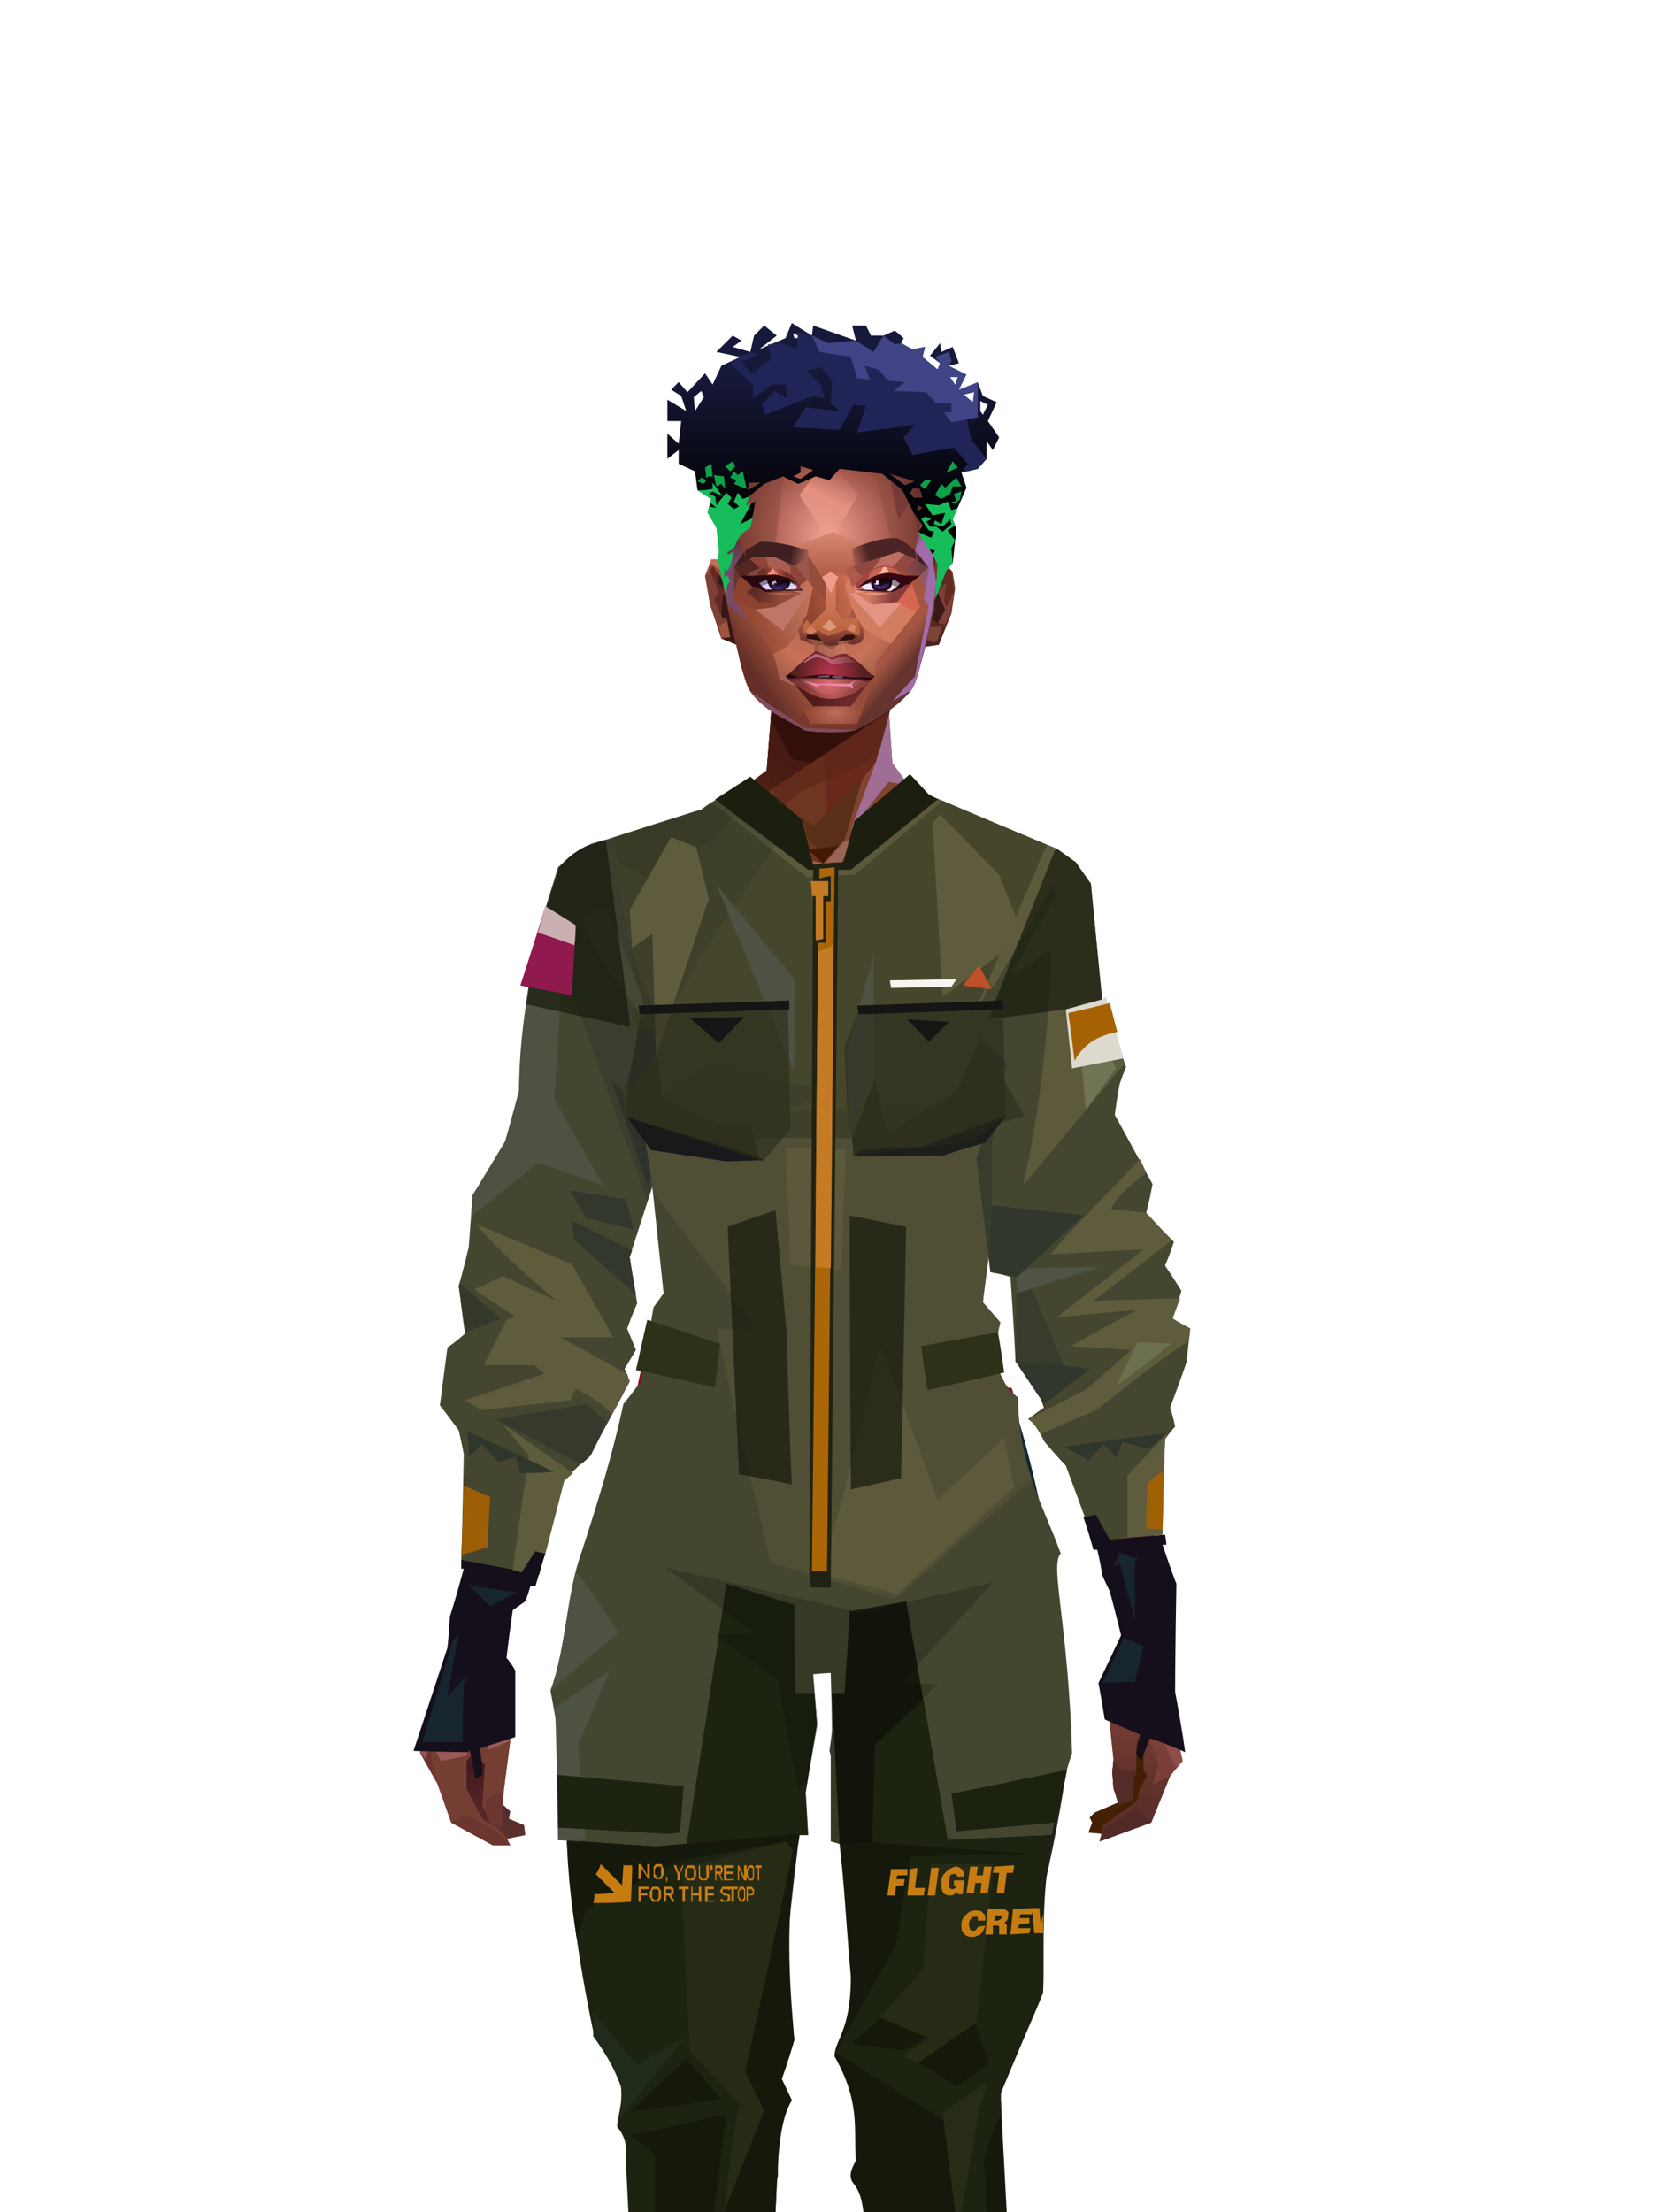 <?xml version="1.0" encoding="UTF-8"?>
<svg xmlns="http://www.w3.org/2000/svg" xmlns:xlink="http://www.w3.org/1999/xlink" width="1320px" height="1760px" viewBox="0 0 1320 1760" version="1.1">
<defs>
</defs>

<defs>
<linearGradient x1="100%" y1="46%" x2="12%" y2="47%" id="id-female-6.6_base_2-0">
<stop stop-color="#723722" offset="0%">
</stop>
<stop stop-color="#96513b" offset="21%">
</stop>
<stop stop-color="#9a6555" offset="46%">
</stop>
<stop stop-color="#9f5e49" offset="80%">
</stop>
<stop stop-color="#93523a" offset="100%">
</stop>
</linearGradient>
<linearGradient x1="53%" y1="81%" x2="50%" y2="21%" id="id-female-6.6_base_2-1">
<stop stop-color="#7b3f37" offset="0%">
</stop>
<stop stop-color="#7d4538" offset="24%">
</stop>
<stop stop-color="#834b33" offset="100%">
</stop>
</linearGradient>
<linearGradient x1="52%" y1="-4%" x2="46%" y2="70%" id="id-female-6.6_base_2-2">
<stop stop-color="#834239" offset="0%">
</stop>
<stop stop-color="#5c3029" offset="100%">
</stop>
</linearGradient>
<linearGradient x1="46%" y1="43%" x2="15%" y2="43%" id="id-female-6.6_base_2-3">
<stop stop-color="#924833" offset="0%">
</stop>
<stop stop-color="#683011" offset="100%">
</stop>
</linearGradient>
<linearGradient x1="54%" y1="37%" x2="12%" y2="72%" id="id-female-6.6_base_2-4">
<stop stop-color="#1e0404" offset="0%">
</stop>
<stop stop-color="#34100e" offset="100%">
</stop>
</linearGradient>
<linearGradient x1="40%" y1="14%" x2="61%" y2="85%" id="id-female-6.6_base_2-5">
<stop stop-color="#461a1f" offset="0%">
</stop>
<stop stop-color="#5b2f2c" offset="100%">
</stop>
</linearGradient>
<linearGradient x1="27%" y1="47%" x2="91%" y2="49%" id="id-female-6.6_base_2-6">
<stop stop-color="#784730" offset="0%">
</stop>
<stop stop-color="#be8bc7" offset="100%">
</stop>
</linearGradient>
<linearGradient x1="47%" y1="60%" x2="49%" y2="79%" id="id-female-6.6_base_2-7">
<stop stop-color="#7f4235" offset="0%">
</stop>
<stop stop-color="#894241" offset="60%">
</stop>
<stop stop-color="#9b595a" offset="100%">
</stop>
</linearGradient>
<linearGradient x1="29%" y1="56%" x2="69%" y2="53%" id="id-female-6.6_base_2-8">
<stop stop-color="#804733" offset="0%">
</stop>
<stop stop-color="#743a2c" offset="8%">
</stop>
<stop stop-color="#7c3d34" offset="18%">
</stop>
<stop stop-color="#5d2920" offset="38%">
</stop>
<stop stop-color="#5b2725" offset="65%">
</stop>
<stop stop-color="#7e4037" offset="81%">
</stop>
<stop stop-color="#4c1b1f" offset="100%">
</stop>
</linearGradient>
<linearGradient x1="47%" y1="45%" x2="54%" y2="46%" id="id-female-6.6_base_2-9">
<stop stop-color="#7a3932" offset="0%">
</stop>
<stop stop-color="#763b2f" offset="62%">
</stop>
<stop stop-color="#5f2c1f" offset="77%">
</stop>
<stop stop-color="#794634" offset="100%">
</stop>
</linearGradient>
<linearGradient x1="51%" y1="7%" x2="50%" y2="100%" id="id-female-6.6_base_2-10">
<stop stop-color="#763d2d" offset="0%">
</stop>
<stop stop-color="#914e49" offset="75%">
</stop>
<stop stop-color="#7b3c3b" offset="100%">
</stop>
</linearGradient>
<linearGradient x1="51%" y1="11%" x2="49%" y2="93%" id="id-female-6.6_base_2-11">
<stop stop-color="#87523f" offset="0%">
</stop>
<stop stop-color="#80482f" offset="73%">
</stop>
<stop stop-color="#865037" offset="100%">
</stop>
</linearGradient>
<linearGradient x1="51%" y1="-5%" x2="48%" y2="96%" id="id-female-6.6_base_2-12">
<stop stop-color="#7d452e" offset="0%">
</stop>
<stop stop-color="#6c3821" offset="100%">
</stop>
</linearGradient>
<linearGradient x1="50%" y1="19%" x2="50%" y2="69%" id="id-female-6.6_base_2-13">
<stop stop-color="#50260a" offset="0%">
</stop>
<stop stop-color="#291000" offset="45%">
</stop>
<stop stop-color="#4c2106" offset="100%">
</stop>
</linearGradient>
<linearGradient x1="46%" y1="74%" x2="39%" y2="35%" id="id-female-6.6_base_2-14">
<stop stop-color="#492117" offset="0%">
</stop>
<stop stop-color="#64311e" offset="51%">
</stop>
<stop stop-color="#713121" offset="100%">
</stop>
</linearGradient>
<linearGradient x1="46%" y1="16%" x2="49%" y2="82%" id="id-female-6.6_base_2-15">
<stop stop-color="#512416" offset="0%" stop-opacity="0.186">
</stop>
<stop stop-color="#482015" offset="100%">
</stop>
</linearGradient>
<linearGradient x1="41%" y1="19%" x2="50%" y2="100%" id="id-female-6.6_base_2-16">
<stop stop-color="#5b2725" offset="0%">
</stop>
<stop stop-color="#50260a" offset="100%">
</stop>
</linearGradient>
<linearGradient x1="50%" y1="31%" x2="45%" y2="50%" id="id-female-6.6_base_2-17">
<stop stop-color="#68361d" offset="0%">
</stop>
<stop stop-color="#894c43" offset="100%">
</stop>
</linearGradient>
<linearGradient x1="51%" y1="22%" x2="50%" y2="100%" id="id-female-6.6_base_2-18">
<stop stop-color="#5d2126" offset="0%">
</stop>
<stop stop-color="#4f1c21" offset="100%">
</stop>
</linearGradient>
<linearGradient x1="49%" y1="0%" x2="50%" y2="100%" id="id-female-6.6_base_2-19">
<stop stop-color="#7a3f2e" offset="0%">
</stop>
<stop stop-color="#793f35" offset="100%">
</stop>
</linearGradient>
<linearGradient x1="44%" y1="15%" x2="50%" y2="100%" id="id-female-6.6_base_2-20">
<stop stop-color="#5b2c1f" offset="0%">
</stop>
<stop stop-color="#50281d" offset="100%">
</stop>
</linearGradient>
<linearGradient x1="52%" y1="21%" x2="49%" y2="83%" id="id-female-6.6_base_2-21">
<stop stop-color="#7f4534" offset="0%">
</stop>
<stop stop-color="#975549" offset="48%">
</stop>
<stop stop-color="#83453f" offset="100%">
</stop>
</linearGradient>
<linearGradient x1="85%" y1="60%" x2="15%" y2="60%" id="id-female-6.6_base_2-22">
<stop stop-color="#864a32" offset="0%">
</stop>
<stop stop-color="#5d2a11" offset="100%">
</stop>
</linearGradient>
<linearGradient x1="48%" y1="-20%" x2="59%" y2="91%" id="id-female-6.6_base_2-23">
<stop stop-color="#96533c" offset="0%">
</stop>
<stop stop-color="#5d2c12" offset="60%">
</stop>
<stop stop-color="#643418" offset="72%">
</stop>
<stop stop-color="#743e24" offset="100%">
</stop>
</linearGradient>
<linearGradient x1="55%" y1="48%" x2="46%" y2="33%" id="id-female-6.6_base_2-24">
<stop stop-color="#743f2a" offset="0%">
</stop>
<stop stop-color="#7e462e" offset="86%">
</stop>
<stop stop-color="#764228" offset="100%">
</stop>
</linearGradient>
<linearGradient x1="50%" y1="19%" x2="50%" y2="78%" id="id-female-6.6_base_2-25">
<stop stop-color="#401900" offset="0%">
</stop>
<stop stop-color="#522003" offset="50%">
</stop>
<stop stop-color="#371900" offset="100%">
</stop>
</linearGradient>
<linearGradient x1="50%" y1="10%" x2="50%" y2="43%" id="id-female-6.6_base_2-26">
<stop stop-color="#85462c" offset="0%">
</stop>
<stop stop-color="#602c13" offset="15%">
</stop>
<stop stop-color="#652d15" offset="68%">
</stop>
<stop stop-color="#592a10" offset="100%">
</stop>
</linearGradient>
<linearGradient x1="89%" y1="50%" x2="9%" y2="52%" id="id-female-6.6_base_2-27">
<stop stop-color="#401d02" offset="0%">
</stop>
<stop stop-color="#995734" offset="53%" stop-opacity="0.199">
</stop>
<stop stop-color="#5a2a10" offset="75%">
</stop>
<stop stop-color="#411900" offset="100%">
</stop>
</linearGradient>
<linearGradient x1="44%" y1="70%" x2="86%" y2="30%" id="id-female-6.6_base_2-28">
<stop stop-color="#9a5741" offset="0%">
</stop>
<stop stop-color="#9c6a5f" offset="100%">
</stop>
</linearGradient>
<linearGradient x1="19%" y1="86%" x2="73%" y2="32%" id="id-female-6.6_base_2-29">
<stop stop-color="#703010" offset="0%">
</stop>
<stop stop-color="#a66353" offset="40%">
</stop>
<stop stop-color="#ae745f" offset="100%">
</stop>
</linearGradient>
<linearGradient x1="35%" y1="94%" x2="47%" y2="12%" id="id-female-6.6_base_2-30">
<stop stop-color="#723c23" offset="0%">
</stop>
<stop stop-color="#966556" offset="40%">
</stop>
<stop stop-color="#ac715d" offset="46%">
</stop>
<stop stop-color="#a36655" offset="100%">
</stop>
</linearGradient>
<linearGradient x1="50%" y1="54%" x2="27%" y2="9%" id="id-female-6.6_base_2-31">
<stop stop-color="#ddab90" offset="0%">
</stop>
<stop stop-color="#ddab90" offset="100%" stop-opacity="0.078">
</stop>
</linearGradient>
<linearGradient x1="20%" y1="36%" x2="93%" y2="69%" id="id-female-6.6_base_2-32">
<stop stop-color="#a36150" offset="0%">
</stop>
<stop stop-color="#9d604e" offset="70%">
</stop>
<stop stop-color="#803a19" offset="100%">
</stop>
</linearGradient>
<linearGradient x1="36%" y1="84%" x2="25%" y2="44%" id="id-female-6.6_base_2-33">
<stop stop-color="#663d38" offset="0%" stop-opacity="0.509">
</stop>
<stop stop-color="#57260a" offset="35%" stop-opacity="0.675">
</stop>
<stop stop-color="#763217" offset="100%" stop-opacity="0">
</stop>
</linearGradient>
<linearGradient x1="63%" y1="95%" x2="43%" y2="20%" id="id-female-6.6_base_2-34">
<stop stop-color="#7c3c2b" offset="0%">
</stop>
<stop stop-color="#8a4b32" offset="46%">
</stop>
<stop stop-color="#88452f" offset="100%">
</stop>
</linearGradient>
<linearGradient x1="40%" y1="0%" x2="50%" y2="86%" id="id-female-6.6_base_2-35">
<stop stop-color="#804025" offset="0%">
</stop>
<stop stop-color="#955542" offset="100%">
</stop>
</linearGradient>
<linearGradient x1="50%" y1="0%" x2="50%" y2="92%" id="id-female-6.6_base_2-36">
<stop stop-color="#b56f5e" offset="0%">
</stop>
<stop stop-color="#8b4e35" offset="100%">
</stop>
</linearGradient>
<linearGradient x1="33%" y1="79%" x2="21%" y2="44%" id="id-female-6.6_base_2-37">
<stop stop-color="#936354" offset="0%">
</stop>
<stop stop-color="#633117" offset="28%">
</stop>
<stop stop-color="#763c17" offset="100%" stop-opacity="0">
</stop>
</linearGradient>
<linearGradient x1="4%" y1="47%" x2="92%" y2="45%" id="id-female-6.6_base_2-38">
<stop stop-color="#391108" offset="0%">
</stop>
<stop stop-color="#501a0f" offset="17%" stop-opacity="0.753">
</stop>
<stop stop-color="#6b3127" offset="48%" stop-opacity="0.386">
</stop>
<stop stop-color="#4a1c15" offset="78%" stop-opacity="0.762">
</stop>
<stop stop-color="#411610" offset="100%">
</stop>
</linearGradient>
<linearGradient x1="60%" y1="45%" x2="67%" y2="53%" id="id-female-6.6_base_2-39">
<stop stop-color="#a3716e" offset="0%">
</stop>
<stop stop-color="#cb93a9" offset="100%">
</stop>
</linearGradient>
<linearGradient x1="48%" y1="15%" x2="54%" y2="81%" id="id-female-6.6_base_2-40">
<stop stop-color="#8c4a35" offset="0%">
</stop>
<stop stop-color="#965850" offset="100%">
</stop>
</linearGradient>
<linearGradient x1="47%" y1="44%" x2="50%" y2="61%" id="id-female-6.6_base_2-41">
<stop stop-color="#3e0d06" offset="0%" stop-opacity="0.175">
</stop>
<stop stop-color="#33100b" offset="100%">
</stop>
</linearGradient>
<linearGradient x1="26%" y1="-7%" x2="50%" y2="96%" id="id-female-6.6_base_2-42">
<stop stop-color="#37373f" offset="0%">
</stop>
<stop stop-color="#19191d" offset="100%">
</stop>
</linearGradient>
<linearGradient x1="50%" y1="12%" x2="59%" y2="82%" id="id-female-6.6_base_2-43">
<stop stop-color="#252525" offset="0%">
</stop>
<stop stop-color="#101010" offset="100%">
</stop>
</linearGradient>
<linearGradient x1="25%" y1="-16%" x2="50%" y2="98%" id="id-female-6.6_base_2-44">
<stop stop-color="#37373f" offset="0%">
</stop>
<stop stop-color="#19191d" offset="100%">
</stop>
</linearGradient>
<linearGradient x1="75%" y1="39%" x2="50%" y2="93%" id="id-female-6.6_base_2-45">
<stop stop-color="#252525" offset="0%">
</stop>
<stop stop-color="#000000" offset="100%">
</stop>
</linearGradient>
</defs>
<g transform="translate(334,549)" id="id-female-6.6_base_2-46">
<polygon points="561 754 565 871 565 881 537 893 533 897 535 901 532 909 543 910 597 864" fill="#451f04" id="id-female-6.6_base_2-47">
</polygon>
<polygon points="537 282 539 246 535 195 529 158 522 137 484 118 440 111 212 111 188 113 157 123 121 139 111 186 108 221 109 290" fill="url(#id-female-6.6_base_2-0)" id="id-female-6.6_base_2-47">
</polygon>
<polygon points="467 393 474 506 503 589 537 672 556 728 561 754 546 794 552 851 551 861 552 874 556 885 567 882 568 866 570 860 570 843 571 834 576 843 576 859 579 864 573 874 571 884 544 903 541 916 582 901 597 864 607 852 600 821 597 716 589 695 582 655 569 523 544 425" fill="url(#id-female-6.6_base_2-1)" id="id-female-6.6_base_2-47">
</polygon>
<polygon points="546 794 552 851 551 861 552 874 556 885 567 882 568 866 570 860 570 843 571 834 576 843 576 859 579 864 573 874 571 884 544 903 541 916 582 901 597 864 583 871 588 855 573 815 561 823" fill="url(#id-female-6.6_base_2-2)" id="id-female-6.6_base_2-47">
</polygon>
<polygon points="552 851 551 861 552 874 556 887 567 884 568 866 570 860 558 860" fill="#552b28" id="id-female-6.6_base_2-47">
</polygon>
<polygon points="544 906 541 916 582 901 571 889" fill="#512926" id="id-female-6.6_base_2-47">
</polygon>
<polygon points="561 754 548 789 566 819 586 806" fill="#66342d" id="id-female-6.6_base_2-47">
</polygon>
<polygon points="486 648 477 599 453 529 440 504 437 490 439 460 449 402 456 340 188 343 198 411 202 493 162 596 153 638 266 693 319 721 386 693" fill="url(#id-female-6.6_base_2-3)" id="id-female-6.6_base_2-47">
</polygon>
<polygon points="486 648 477 599 453 529 440 504 437 490 439 460 449 402 456 340 296 353 376 634" fill="#804025" id="id-female-6.6_base_2-47">
</polygon>
<g transform="translate(188,0)" id="id-female-6.6_base_2-56">
<polygon points="274 114 253 111 232 100 201 76 188 58 184 1 93 1 88 64 25 111 1 113 103 123 121 135 134 138 149 121 161 117 187 119 225 114" fill="#83442e" id="id-female-6.6_base_2-47">
</polygon>
<polygon points="201 76 188 58 185 12 175 57 155 111 185 73" fill="#a06e95" id="id-female-6.6_base_2-47">
</polygon>
<polygon points="149 1 93 1 88 64 108 126 121 135 133 138" fill="#6e361f" id="id-female-6.6_base_2-47">
</polygon>
<polygon points="116 102 120 113 118 115 136 135 150 119 164 71 125 108" fill="#5a2f17" id="id-female-6.6_base_2-60">
</polygon>
<polygon points="121 127 133 138 145 124" fill="#431903" id="id-female-6.6_base_2-61">
</polygon>
<polygon points="136 98 164 71 175 57 186 17 134 51" fill="#68291c" id="id-female-6.6_base_2-62">
</polygon>
<polygon points="97 96 116 80 164 60 178 48 186 17 184 1 93 1 88 64 45 96" fill="#5e2519" opacity="0.654" id="id-female-6.6_base_2-47">
</polygon>
<polygon points="186 17 184 1 93 1 88 64 45 96 66 96" fill="url(#id-female-6.6_base_2-4)" opacity="0.467" id="id-female-6.6_base_2-47">
</polygon>
<polygon points="123 58 176 23 186 17 184 1 93 1 91 22 108 55" fill="#1e0404" opacity="0.434" id="id-female-6.6_base_2-47">
</polygon>
</g>
<polygon points="41 844 33 856 36 895 64 915 84 911 83 903 71 898 72 892 63 884 52 849" fill="url(#id-female-6.6_base_2-5)" id="id-female-6.6_base_2-47">
</polygon>
<polygon points="315 152 285 173 320 188 357 166" fill="#aa6d58" id="id-female-6.6_base_2-67">
</polygon>
<polygon points="327 150 370 130 342 127" fill="#7d452b" id="id-female-6.6_base_2-68">
</polygon>
<polygon points="301 142 303 148 243 131 240 119 276 119" fill="#7b442b" id="id-female-6.6_base_2-69">
</polygon>
<polygon points="159 149 206 123 269 123 303 144 297 118 188 113 157 123 121 139" fill="url(#id-female-6.6_base_2-6)" id="id-female-6.6_base_2-47">
</polygon>
<polygon points="157 123 121 139 153 167 196 134" fill="#be8ca3" id="id-female-6.6_base_2-47">
</polygon>
<polygon points="89 584 77 541 62 551 45 658 34 712 25 741 25 762 10 817 0 845 14 870 25 901 58 919 72 919 69 913 61 905 50 899 37 874 37 852 43 845 52 855 50 887 56 901 64 905 66 901 66 882 72 836 72 800 69 781 64 773 66 735 85 684 121 599 162 510" fill="url(#id-female-6.6_base_2-7)" id="id-female-6.6_base_2-47">
</polygon>
<polygon points="89 584 77 541 62 551 45 658 48 715 121 599 162 510" fill="#7a432a" id="id-female-6.6_base_2-47">
</polygon>
<polygon points="55 843 45 827 37 848 17 852 8 836 5 851 0 845 14 870 25 901 58 919 72 919 69 913 61 905 50 899 37 874 37 852 43 845 52 855 50 887 56 901 64 905 66 901 66 882 72 836" fill="#743e32" id="id-female-6.6_base_2-47">
</polygon>
<polygon points="53 882 52 892 56 901 64 905 66 901 66 882 67 876" fill="#6b362f" id="id-female-6.6_base_2-47">
</polygon>
<polygon points="25 901 58 919 72 919 62 909 37 895" fill="#6b362f" id="id-female-6.6_base_2-47">
</polygon>
<polygon points="160 467 145 488 108 578 45 777 48 797 64 773 66 735 85 684 121 599 162 510" fill="#643317" id="id-female-6.6_base_2-47">
</polygon>
<polygon points="169 1211 277 1211 282 1183 281 1150 284 1127 286 1114 285 1063 293 972 306 866 311 792 309 768 323 771 337 768 333 817 333 855 339 924 346 1008 348 1113 351 1130 353 1176 361 1211 461 1211 458 1191 456 1170 460 1133 461 1082 505 905 516 839 518 826 512 762 503 706 486 648 482 629 386 690 318 718 266 690 184 629 153 637 132 731 119 781 118 813 123 862 131 916 166 1094 176 1179" fill="url(#id-female-6.6_base_2-8)" id="id-female-6.6_base_2-47">
</polygon>
<polygon points="463 664 416 771 400 819 392 1125 359 1178 398 1204 441 1153 461 1082 505 905 516 839 518 826 515 789 490 714" fill="url(#id-female-6.6_base_2-9)" id="id-female-6.6_base_2-47">
</polygon>
<polygon points="422 1160 395 1199 365 1171 401 1149 384 1120 391 983 411 786 416 771 448 697 454 1013 445 1116 407 1149" fill="url(#id-female-6.6_base_2-10)" id="id-female-6.6_base_2-80">
</polygon>
<polygon points="121 139 111 186 108 221 109 290 96 438 89 464 69 510 89 585 162 510 167 425 162 241" fill="url(#id-female-6.6_base_2-11)" id="id-female-6.6_base_2-47">
</polygon>
<polygon points="101 466 103 488 106 510 160 447 179 359 164 232 187 184 186 179 132 181 161 234 161 321 149 376 151 384 123 461 114 466" fill="url(#id-female-6.6_base_2-12)" id="id-female-6.6_base_2-82">
</polygon>
<polygon points="96 438 89 464 69 510 51 621 101 520 96 476" fill="#82566b" id="id-female-6.6_base_2-47">
</polygon>
<polygon points="96 451 128 365 134 316 121 139 111 186 108 221 109 290 96 438" fill="#643317" id="id-female-6.6_base_2-47">
</polygon>
<polygon points="184 241 177 248 162 225 138 289 161 321 170 375 161 420 151 411 162 510 167 425 188 343" fill="url(#id-female-6.6_base_2-13)" id="id-female-6.6_base_2-47">
</polygon>
<polygon points="284 1127 286 1114 285 1063 293 972 306 866 311 792 309 768 323 771 337 768 333 817 333 855 339 924 346 1008 375 889 416 771 463 664 490 714 515 790 512 762 503 706 486 648 477 599 471 583 420 650 316 720 201 654 244 742 264 824 275 994" fill="url(#id-female-6.6_base_2-14)" id="id-female-6.6_base_2-47">
</polygon>
<polygon points="298 930 306 866 311 792 309 768 323 771 337 768 333 817 333 855 336 894 347 826 360 784 378 733 388 687 321 739 254 687 267 736 291 821" fill="url(#id-female-6.6_base_2-15)" id="id-female-6.6_base_2-47">
</polygon>
<polygon points="348 1093 348 1113 351 1130 353 1176 361 1211 461 1211 439 1155 422 1136 403 1148 429 1168 400 1202 370 1170 382 1125" fill="url(#id-female-6.6_base_2-16)" id="id-female-6.6_base_2-47">
</polygon>
<polygon points="10 855 8 836 5 851 0 845 14 870" fill="#6d342e" id="id-female-6.6_base_2-47">
</polygon>
<polygon points="520 500 516 520 544 629 474 500 490 399" fill="url(#id-female-6.6_base_2-17)" id="id-female-6.6_base_2-90">
</polygon>
<polygon points="461 1211 458 1191 456 1170 460 1133 461 1082 439 1155 450 1211" fill="url(#id-female-6.6_base_2-18)" id="id-female-6.6_base_2-47">
</polygon>
<polygon points="220 1149 259 1115 240 1063 232 973 266 819 240 713 201 661 158 650 201 784 183 925 170 1083" fill="url(#id-female-6.6_base_2-19)" id="id-female-6.6_base_2-92">
</polygon>
<polygon points="169 1211 277 1211 282 1183 281 1150 284 1127 286 1114 286 1098 226 1211 207 1211 196 1121 173 1078 150 1014 166 1094 176 1179" fill="url(#id-female-6.6_base_2-20)" id="id-female-6.6_base_2-47">
</polygon>
<polygon points="173 1078 183 924 150 1014" fill="#6b352c" id="id-female-6.6_base_2-47">
</polygon>
<polygon points="169 1211 239 1211 230 1196 204 1175 173 1150 176 1179" fill="#521e24" opacity="0.574" id="id-female-6.6_base_2-47">
</polygon>
<polygon points="221 1130 240 1097 224 1063 224 983 240 804 217 698 190 668 212 771 212 910 190 998 181 1094" fill="url(#id-female-6.6_base_2-21)" id="id-female-6.6_base_2-92">
</polygon>
<polygon points="217 795 221 692 200 667 169 658 200 737" fill="#9c5f46" id="id-female-6.6_base_2-97">
</polygon>
<polygon points="511 476 492 419 481 447 484 356 521 274 533 417" fill="url(#id-female-6.6_base_2-22)" id="id-female-6.6_base_2-98">
</polygon>
<polygon points="569 523 544 425 542 346 537 282 539 246 535 195 529 158 522 137 494 161 419 158 471 211 516 290 525 411 511 477 518 507 535 462 562 543" fill="url(#id-female-6.6_base_2-23)" id="id-female-6.6_base_2-47">
</polygon>
<polygon points="486 389 533 243 501 167 464 207 451 247 463 265" fill="url(#id-female-6.6_base_2-24)" id="id-female-6.6_base_2-100">
</polygon>
<polygon points="473 490 474 506 503 589 537 672 556 728 561 754 567 712 543 623" fill="#582a0f" id="id-female-6.6_base_2-47">
</polygon>
<polygon points="460 328 466 378 474 506 490 425 486 392 469 274 479 230 461 260 454 251" fill="url(#id-female-6.6_base_2-25)" id="id-female-6.6_base_2-47">
</polygon>
<polygon points="440 504 437 490 439 460 449 402 456 340 458 328 325 282 188 343 198 411 202 493 162 596 157 621 161 633 169 599 173 570 204 506 202 458 217 402 286 365 321 352 353 360 422 402 431 493 437 520" fill="url(#id-female-6.6_base_2-26)" id="id-female-6.6_base_2-47">
</polygon>
<polygon points="451 385 456 340 458 328 364 340 330 308 268 343 188 343 194 379 262 368 312 343 335 340 381 368" fill="url(#id-female-6.6_base_2-27)" id="id-female-6.6_base_2-47">
</polygon>
<polygon points="286 328 306 310 330 274 453 252 464 205 421 156 317 204 219 165 210 154 188 180" fill="url(#id-female-6.6_base_2-28)" id="id-female-6.6_base_2-105">
</polygon>
<path d="M 422 195 L 405 190 C 377 190 357 198 343 214 C 329 230 322 250 323 276 C 324 301 331 320 345 333 C 365 351 384 356 405 356 C 425 356 444 347 450 342 C 454 339 457 335 460 328 C 463 323 466 317 467 308 C 469 294 466 276 457 254 L 422 195 Z" fill="url(#id-female-6.6_base_2-29)" id="id-female-6.6_base_2-106">
</path>
<path d="M 422 195 L 417 175 C 386 188 366 196 358 201 C 355 203 351 206 348 208 C 348 209 381 253 448 342 C 454 338 459 332 463 324 C 469 310 469 301 469 293 C 469 287 465 275 459 257 L 422 195 Z" fill="url(#id-female-6.6_base_2-30)" id="id-female-6.6_base_2-106">
</path>
<path d="M 375 226 C 338 253 343 276 343 284 C 343 291 353 319 371 335 C 379 342 422 349 447 331 C 468 316 472 294 458 265 C 427 221 400 208 375 226 Z" fill="url(#id-female-6.6_base_2-31)" opacity="0.282" id="id-female-6.6_base_2-106">
</path>
<path d="M 272 205 C 260 199 243 200 221 209 C 187 227 169 258 168 303 C 167 319 184 342 190 346 C 197 351 212 356 239 353 C 257 351 272 344 284 333 C 303 312 312 288 309 260 C 305 217 291 214 272 205 Z" fill="url(#id-female-6.6_base_2-32)" id="id-female-6.6_base_2-109">
</path>
<path d="M 340 285 C 333 252 328 240 326 248 C 324 254 323 263 323 276 C 324 301 331 320 345 333 C 365 351 382 356 404 356 C 425 356 444 347 450 342 C 456 337 465 325 468 308 C 472 290 465 276 463 268 C 461 263 460 259 458 255 L 442 290 L 399 304 L 366 300 L 340 285 Z" fill="url(#id-female-6.6_base_2-33)" id="id-female-6.6_base_2-106">
</path>
<path d="M 153 637 L 149 654 L 132 731 L 130 739 C 133 730 135 723 137 718 C 140 709 147 691 149 680 C 151 671 155 655 161 633 L 172 570 L 162 596 L 153 637 Z" fill="#7d362e" id="id-female-6.6_base_2-47">
</path>
<path d="M 259 203 C 254 199 240 185 217 163 L 210 153 L 186 180 C 192 211 192 231 186 239 C 175 256 168 277 168 303 C 168 324 190 352 239 344 C 252 342 274 217 259 203 Z" fill="#a36150" id="id-female-6.6_base_2-109">
</path>
<polygon points="175 565 203 550 234 558 241 520 203 455 203 507" fill="#5e2d13" id="id-female-6.6_base_2-113">
</polygon>
<polygon points="241 442 241 518 229 556 233 629 266 657 316 707 381 659 395 629 364 504 350 504 301 380" fill="url(#id-female-6.6_base_2-34)" id="id-female-6.6_base_2-114">
</polygon>
<polygon points="432 626 427 589 407 518 414 505 450 568 470 618" fill="url(#id-female-6.6_base_2-35)" id="id-female-6.6_base_2-115">
</polygon>
<polygon points="302 376 254 442 254 546 302 590 364 568 364 504 350 504 376 454 345 400" fill="url(#id-female-6.6_base_2-36)" opacity="0.599" id="id-female-6.6_base_2-114">
</polygon>
<polygon points="317 480 342 436 319 413 300 447" fill="#874a31" id="id-female-6.6_base_2-117">
</polygon>
<polygon points="304 541 318 507 329 541 314 549" fill="#774029" id="id-female-6.6_base_2-118">
</polygon>
<polygon points="306 543 316 578 329 541" fill="#935f42" id="id-female-6.6_base_2-119">
</polygon>
<path d="M 178 333 C 179 334 180 336 182 338 C 184 342 186 343 189 346 C 190 347 197 351 206 353 C 215 354 226 355 239 353 C 257 351 272 344 284 333 C 293 322 299 313 302 305 C 304 301 307 293 309 277 C 310 274 310 268 309 260 L 228 277 L 207 295 L 178 333 Z" fill="url(#id-female-6.6_base_2-37)" id="id-female-6.6_base_2-109">
</path>
<polygon points="306 543 308 550 324 556 329 541" fill="#9e7261" id="id-female-6.6_base_2-119">
</polygon>
<polygon points="308 543 318 525 323 542 314 548" fill="#3c1e03" id="id-female-6.6_base_2-122">
</polygon>
<polygon points="152 641 162 596 176 561 185 617 214 602 246 628 323 690 404 628 423 605 454 605 470 577 477 599 482 629 388 689 337 768 323 771 309 768 259 688 175 639 142 688" fill="url(#id-female-6.6_base_2-38)" opacity="0.442" id="id-female-6.6_base_2-123">
</polygon>
<polygon points="490 154 522 137 484 118 412 123" fill="url(#id-female-6.6_base_2-39)" id="id-female-6.6_base_2-47">
</polygon>
<polygon points="573 785 588 829 602 858 607 852 600 821 597 716 576 763" fill="#8e4d48" id="id-female-6.6_base_2-47">
</polygon>
<polygon points="574 722 589 695 582 655 533 542" fill="url(#id-female-6.6_base_2-40)" id="id-female-6.6_base_2-47">
</polygon>
<polygon points="172 640 241 690 309 768 323 771 338 768 395 706 469 661 404 650 313 706 217 629" fill="url(#id-female-6.6_base_2-41)" opacity="0.571" id="id-female-6.6_base_2-127">
</polygon>
<g transform="translate(188,270)" id="id-female-6.6_base_2-128">
<polygon points="207 13 207 10 217 2 220 2 239 21 258 39 260 42 250 51 246 52 226 33" fill="url(#id-female-6.6_base_2-42)" id="id-female-6.6_base_2-129">
</polygon>
<polygon points="208 40 218 50 222 50 240 33 257 13 257 9 247 0 244 1 230 19 209 36" fill="url(#id-female-6.6_base_2-43)" id="id-female-6.6_base_2-130">
</polygon>
<polygon points="1 13 1 10 10 2 15 2 32 21 50 39 52 42 42 52 38 52 19 33" fill="url(#id-female-6.6_base_2-44)" id="id-female-6.6_base_2-129">
</polygon>
<polygon points="0 43 10 53 14 53 33 35 50 15 50 11 40 3 36 4 19 23 1 39" fill="url(#id-female-6.6_base_2-45)" id="id-female-6.6_base_2-130">
</polygon>
</g>
</g>
<defs>
<linearGradient x1="50%" y1="0%" x2="50%" y2="85%" id="id-female-6.8_face_2-0">
<stop stop-color="#874639" offset="0%">
</stop>
<stop stop-color="#4d2322" offset="100%">
</stop>
</linearGradient>
<radialGradient cx="50%" cy="55%" r="91%" id="id-female-6.8_face_2-1" fx="50%" fy="55%" gradientTransform="translate(0.5,0.55) scale(1,0.697) rotate(-90) scale(1,0.712) translate(-0.5,-0.55)">
<stop stop-color="#a3513a" offset="0%">
</stop>
<stop stop-color="#c87359" offset="39%">
</stop>
<stop stop-color="#291013" offset="100%">
</stop>
</radialGradient>
<linearGradient x1="11%" y1="60%" x2="57%" y2="52%" id="id-female-6.8_face_2-2">
<stop stop-color="#944831" offset="0%">
</stop>
<stop stop-color="#b46750" offset="48%">
</stop>
<stop stop-color="#d27d60" offset="100%">
</stop>
</linearGradient>
<linearGradient x1="46%" y1="46%" x2="22%" y2="61%" id="id-female-6.8_face_2-3">
<stop stop-color="#a0543d" offset="0%">
</stop>
<stop stop-color="#642d27" offset="100%">
</stop>
</linearGradient>
<linearGradient x1="48%" y1="50%" x2="57%" y2="65%" id="id-female-6.8_face_2-4">
<stop stop-color="#a55643" offset="0%">
</stop>
<stop stop-color="#66342f" offset="100%">
</stop>
</linearGradient>
<linearGradient x1="100%" y1="38%" x2="17%" y2="50%" id="id-female-6.8_face_2-5">
<stop stop-color="#cb7b65" offset="0%">
</stop>
<stop stop-color="#ae6452" offset="100%">
</stop>
</linearGradient>
<linearGradient x1="47%" y1="27%" x2="48%" y2="50%" id="id-female-6.8_face_2-6">
<stop stop-color="#532d32" offset="0%">
</stop>
<stop stop-color="#794968" offset="100%">
</stop>
</linearGradient>
<radialGradient cx="47%" cy="70%" r="97%" id="id-female-6.8_face_2-7" fx="47%" fy="70%" gradientTransform="translate(0.467,0.7) scale(0.592,1) rotate(-93) translate(-0.467,-0.7)">
<stop stop-color="#d17f6c" offset="0%">
</stop>
<stop stop-color="#622923" offset="100%">
</stop>
</radialGradient>
<linearGradient x1="42%" y1="43%" x2="61%" y2="33%" id="id-female-6.8_face_2-8">
<stop stop-color="#783a36" offset="0%">
</stop>
<stop stop-color="#632f2b" offset="100%">
</stop>
</linearGradient>
<radialGradient cx="45%" cy="79%" r="81%" id="id-female-6.8_face_2-9" fx="45%" fy="79%" gradientTransform="translate(0.447,0.79) scale(0.833,1) rotate(-90) scale(1,1) translate(-0.447,-0.79)">
<stop stop-color="#f2a292" offset="0%">
</stop>
<stop stop-color="#93483d" offset="100%">
</stop>
</radialGradient>
<linearGradient x1="58%" y1="0%" x2="20%" y2="89%" id="id-female-6.8_face_2-10">
<stop stop-color="#d48072" offset="0%" stop-opacity="0">
</stop>
<stop stop-color="#e49281" offset="46%">
</stop>
<stop stop-color="#f2a38f" offset="100%" stop-opacity="0.432">
</stop>
</linearGradient>
<linearGradient x1="52%" y1="22%" x2="50%" y2="16%" id="id-female-6.8_face_2-11">
<stop stop-color="#a06daa" offset="0%">
</stop>
<stop stop-color="#a471b2" offset="100%" stop-opacity="0.398">
</stop>
</linearGradient>
<radialGradient cx="45%" cy="76%" r="54%" id="id-female-6.8_face_2-12" fx="45%" fy="76%" gradientTransform="translate(0.455,0.761) scale(0.673,1) scale(1,0.612) translate(-0.455,-0.761)">
<stop stop-color="#bc6d5a" offset="0%">
</stop>
<stop stop-color="#974c3a" offset="100%">
</stop>
</radialGradient>
<linearGradient x1="50%" y1="0%" x2="50%" y2="73%" id="id-female-6.8_face_2-13">
<stop stop-color="#d88873" offset="0%">
</stop>
<stop stop-color="#b4624d" offset="100%">
</stop>
</linearGradient>
<linearGradient x1="25%" y1="52%" x2="67%" y2="55%" id="id-female-6.8_face_2-14">
<stop stop-color="#d37b62" offset="0%">
</stop>
<stop stop-color="#843c39" offset="100%">
</stop>
</linearGradient>
<linearGradient x1="71%" y1="52%" x2="18%" y2="50%" id="id-female-6.8_face_2-15">
<stop stop-color="#994d39" offset="0%">
</stop>
<stop stop-color="#5e2c26" offset="100%">
</stop>
</linearGradient>
<linearGradient x1="94%" y1="63%" x2="50%" y2="63%" id="id-female-6.8_face_2-16">
<stop stop-color="#6f3d40" offset="0%">
</stop>
<stop stop-color="#ad594c" offset="100%">
</stop>
</linearGradient>
<linearGradient x1="50%" y1="0%" x2="50%" y2="84%" id="id-female-6.8_face_2-17">
<stop stop-color="#0b071e" offset="0%">
</stop>
<stop stop-color="#3c2f7b" offset="100%">
</stop>
</linearGradient>
<linearGradient x1="75%" y1="46%" x2="36%" y2="49%" id="id-female-6.8_face_2-18">
<stop stop-color="#772f2b" offset="0%">
</stop>
<stop stop-color="#b35849" offset="46%">
</stop>
<stop stop-color="#693027" offset="100%">
</stop>
</linearGradient>
<linearGradient x1="50%" y1="0%" x2="50%" y2="84%" id="id-female-6.8_face_2-19">
<stop stop-color="#0b071e" offset="0%">
</stop>
<stop stop-color="#3c2f7b" offset="100%">
</stop>
</linearGradient>
<linearGradient x1="28%" y1="50%" x2="72%" y2="55%" id="id-female-6.8_face_2-20">
<stop stop-color="#4c1a19" offset="0%">
</stop>
<stop stop-color="#692928" offset="100%">
</stop>
</linearGradient>
<radialGradient cx="50%" cy="28%" r="98%" id="id-female-6.8_face_2-21" fx="50%" fy="28%" gradientTransform="translate(0.5,0.278) scale(0.259,1) rotate(90) scale(1,1) translate(-0.5,-0.278)">
<stop stop-color="#df6c71" offset="0%">
</stop>
<stop stop-color="#9f504c" offset="100%">
</stop>
</radialGradient>
<linearGradient x1="13%" y1="50%" x2="90%" y2="50%" id="id-female-6.8_face_2-22">
<stop stop-color="#682929" offset="0%">
</stop>
<stop stop-color="#b85454" offset="54%">
</stop>
<stop stop-color="#833a38" offset="100%">
</stop>
</linearGradient>
<radialGradient cx="48%" cy="82%" r="121%" id="id-female-6.8_face_2-23" fx="48%" fy="82%" gradientTransform="translate(0.483,0.816) scale(0.316,1) rotate(-95) translate(-0.483,-0.816)">
<stop stop-color="#ba354f" offset="0%">
</stop>
<stop stop-color="#592020" offset="100%">
</stop>
</radialGradient>
<linearGradient x1="32%" y1="49%" x2="112%" y2="53%" id="id-female-6.8_face_2-24">
<stop stop-color="#f6b8cb" offset="0%">
</stop>
<stop stop-color="#78272f" offset="100%">
</stop>
</linearGradient>
<linearGradient x1="50%" y1="0%" x2="50%" y2="100%" id="id-female-6.8_face_2-25">
<stop stop-color="#693c4e" offset="0%">
</stop>
<stop stop-color="#7a5771" offset="100%">
</stop>
</linearGradient>
<linearGradient x1="50%" y1="0%" x2="50%" y2="100%" id="id-female-6.8_face_2-26">
<stop stop-color="#693c4e" offset="0%">
</stop>
<stop stop-color="#7a5771" offset="100%">
</stop>
</linearGradient>
<linearGradient x1="-8%" y1="57%" x2="25%" y2="53%" id="id-female-6.8_face_2-27">
<stop stop-color="#c06e59" offset="0%">
</stop>
<stop stop-color="#4c2426" offset="100%">
</stop>
</linearGradient>
<linearGradient x1="106%" y1="53%" x2="76%" y2="50%" id="id-female-6.8_face_2-28">
<stop stop-color="#c06f5a" offset="0%">
</stop>
<stop stop-color="#401f21" offset="100%">
</stop>
</linearGradient>
<linearGradient x1="81%" y1="45%" x2="17%" y2="63%" id="id-female-6.8_face_2-29">
<stop stop-color="#c86c4d" offset="0%">
</stop>
<stop stop-color="#90452f" offset="100%">
</stop>
</linearGradient>
<linearGradient x1="50%" y1="14%" x2="50%" y2="87%" id="id-female-6.8_face_2-30">
<stop stop-color="#d37e62" offset="0%">
</stop>
<stop stop-color="#be6540" offset="100%">
</stop>
</linearGradient>
<linearGradient x1="50%" y1="29%" x2="50%" y2="100%" id="id-female-6.8_face_2-31">
<stop stop-color="#a4543f" offset="0%">
</stop>
<stop stop-color="#602b28" offset="100%">
</stop>
</linearGradient>
</defs>
<g transform="translate(561,332)" id="id-female-6.8_face_2-32">
<g transform="translate(172,115)" id="id-female-6.8_face_2-33">
<polygon points="14 1 18 0 25 8 27 21 24 41 14 66 0 68" fill="url(#id-female-6.8_face_2-0)" id="id-female-6.8_face_2-34">
</polygon>
<polygon points="12 48 19 50 23 42 26 24 20 12 12 22" fill="#7d3f38" id="id-female-6.8_face_2-35">
</polygon>
<polygon points="11 21 17 10 20 5 24 7 26 24 20 36 18 31 20 16 9 29" fill="#632a21" id="id-female-6.8_face_2-36">
</polygon>
<polygon points="10 28 11 38 8 45 13 49 19 38 13 24" fill="#381717" id="id-female-6.8_face_2-37">
</polygon>
<polygon points="12 18 17 17 18 9" fill="#381717" id="id-female-6.8_face_2-38">
</polygon>
<polygon points="17 51 9 52 7 51 4 62 11 64 13 62" fill="#7c4337" id="id-female-6.8_face_2-39">
</polygon>
</g>
<g transform="translate(0,113)" id="id-female-6.8_face_2-40">
<polygon points="13 0 5 0 0 13 4 36 13 63 25 67" fill="#9b4d38" id="id-female-6.8_face_2-41">
</polygon>
<polygon points="5 9 0 13 4 36 13 63 25 67 13 24" fill="#7d3f38" id="id-female-6.8_face_2-41">
</polygon>
<polygon points="18 46 14 47 7 32 11 26 4 9 6 5 16 20 17 29" fill="#632a21" id="id-female-6.8_face_2-43">
</polygon>
<polygon points="13 62 20 62 18 49 11 53" fill="#a0533d" id="id-female-6.8_face_2-44">
</polygon>
<polygon points="25 68 13 63 20 62 17 46 14 47 13 44 14 29 17 26 14 22 10 19 10 11 17 20" fill="#381717" id="id-female-6.8_face_2-45">
</polygon>
<polygon points="13 9 4 3 5 0 12 0" fill="#c26e60" id="id-female-6.8_face_2-46">
</polygon>
</g>
<path d="M 29 199 C 21 165 17 151 15 130 C 4 44 33 0 103 0 C 180 0 191 63 186 119 C 183 157 173 191 170 202 C 169 206 167 213 164 217 C 155 229 135 242 119 249 C 112 251 89 251 79 249 C 65 240 47 234 36 218 C 33 213 32 209 29 199 Z" fill="url(#id-female-6.8_face_2-1)" id="id-female-6.8_face_2-47">
</path>
<polygon points="122 166 151 182 171 155 113 120 77 124 20 148 51 190 66 182 86 155" fill="url(#id-female-6.8_face_2-2)" id="id-female-6.8_face_2-48">
</polygon>
<polygon points="115 140 139 167 156 148 121 130 119 140" fill="#e49484" id="id-female-6.8_face_2-49">
</polygon>
<polygon points="169 156 153 147 164 132 174 151" fill="#d66650" id="id-female-6.8_face_2-50">
</polygon>
<path d="M 29 199 C 24 176 20 162 18 149 C 18 148 33 157 51 182 C 54 187 57 195 59 208 C 110 231 130 244 119 249 C 112 251 89 251 79 249 C 65 240 47 234 36 218 C 33 213 32 209 29 199 Z" fill="url(#id-female-6.8_face_2-3)" id="id-female-6.8_face_2-47">
</path>
<path d="M 119 249 C 112 251 89 251 79 249 C 77 247 74 245 70 242 L 80 234 L 131 223 C 125 240 121 248 119 249 Z" fill="#79382d" id="id-female-6.8_face_2-47">
</path>
<path d="M 135 207 L 136 195 L 171 151 L 164 131 L 171 125 C 178 143 181 152 181 154 C 177 177 172 195 170 202 C 169 206 167 213 164 217 C 155 229 135 242 119 249 L 135 207 Z" fill="url(#id-female-6.8_face_2-4)" id="id-female-6.8_face_2-47">
</path>
<polygon points="179 117 171 125 177 143" fill="#90596c" id="id-female-6.8_face_2-47">
</polygon>
<polygon points="89 188 91 178 110 176 113 191 99 195" fill="url(#id-female-6.8_face_2-5)" id="id-female-6.8_face_2-55">
</polygon>
<polygon points="87 187 87 181 78 175 104 155 123 177 113 180 106 181 101 185 95 182 91 181 89 187" fill="#56281b" opacity="0.297" id="id-female-6.8_face_2-56">
</polygon>
<path d="M 119 249 C 112 251 89 251 79 249 C 65 240 47 234 36 218 L 79 247 L 119 249 Z" fill="#814c5e" id="id-female-6.8_face_2-47">
</path>
<polygon points="23 119 31 133 45 121 34 111" fill="#562722" id="id-female-6.8_face_2-58">
</polygon>
<polygon points="23 119 23 141 31 133" fill="#663632" id="id-female-6.8_face_2-58">
</polygon>
<path d="M 18 149 C 17 143 15 136 15 130 C 14 120 13 111 13 103 L 21 70 L 32 111 L 23 119 L 23 145 L 35 163 L 18 149 Z" fill="url(#id-female-6.8_face_2-6)" id="id-female-6.8_face_2-47">
</path>
<path d="M 30 111 L 24 83 C 36 49 59 30 92 24 C 126 19 155 33 180 67 L 186 98 L 183 119 L 99 103 L 30 111 Z" fill="url(#id-female-6.8_face_2-7)" id="id-female-6.8_face_2-61">
</path>
<path d="M 180 58 L 186 98 L 183 119 L 171 104 L 164 65 L 154 82 C 147 53 146 38 149 36 C 160 43 170 50 180 58 Z" fill="url(#id-female-6.8_face_2-8)" id="id-female-6.8_face_2-61">
</path>
<polygon points="56 102 62 49 99 32 135 45 149 102 99 109" fill="url(#id-female-6.8_face_2-9)" id="id-female-6.8_face_2-63">
</polygon>
<polygon points="92 39 75 62 99 99 122 62 103 39" fill="url(#id-female-6.8_face_2-10)" id="id-female-6.8_face_2-64">
</polygon>
<path d="M 149 226 L 167 206 L 178 150 L 174 144 L 178 121 L 167 106 L 174 75 L 184 97 L 181 113 L 184 132 C 180 165 172 193 170 202 C 169 206 167 213 164 217 L 149 226 Z" fill="url(#id-female-6.8_face_2-11)" id="id-female-6.8_face_2-47">
</path>
<polygon points="135 207 121 244 84 244 79 234 86 230" fill="url(#id-female-6.8_face_2-12)" id="id-female-6.8_face_2-47">
</polygon>
<polygon points="70 104 102 91 136 107 109 132 81 126" fill="url(#id-female-6.8_face_2-13)" id="id-female-6.8_face_2-67">
</polygon>
<polygon points="39 152 62 170 82 141 75 134" fill="#bf7666" id="id-female-6.8_face_2-68">
</polygon>
<polygon points="76 140 55 151 39 153 25 147 23 146 23 140 26 129 29 127" fill="#8b422f" id="id-female-6.8_face_2-69">
</polygon>
<polygon points="120 140 133 149 153 147 164 132" fill="url(#id-female-6.8_face_2-14)" id="id-female-6.8_face_2-70">
</polygon>
<polygon points="39 135 33 139 43 147 59 148 76 140" fill="url(#id-female-6.8_face_2-15)" id="id-female-6.8_face_2-71">
</polygon>
<polygon points="117 135 127 129 169 128 177 120 169 111 146 101 112 121 115 128" fill="url(#id-female-6.8_face_2-16)" id="id-female-6.8_face_2-72">
</polygon>
<polygon points="124 126 118 119 146 104 167 113 158 123" fill="#914840" id="id-female-6.8_face_2-73">
</polygon>
<polygon points="131 124 144 107 161 107 147 121" fill="#be6d65" id="id-female-6.8_face_2-74">
</polygon>
<path d="M 120 136 L 120 132 C 127 124 134 119 142 118 C 149 118 157 121 165 128 L 120 136 Z" fill="#a04740" id="id-female-6.8_face_2-75">
</path>
<path d="M 130 129 C 130 123 134 120 142 119 C 149 119 154 121 157 128 L 130 129 Z" fill="#c76355" id="id-female-6.8_face_2-75">
</path>
<polygon points="138 126 142 119 144 119 148 126" fill="#feb99c" id="id-female-6.8_face_2-77">
</polygon>
<polygon points="125 138 148 138 158 132 148 126 137 127 124 134" fill="#f4eaff" id="id-female-6.8_face_2-78">
</polygon>
<polygon points="127 137 124 134 120 137" fill="#d8706a" id="id-female-6.8_face_2-79">
</polygon>
<path d="M 132 131 C 132 134 133 136 134 137 C 137 139 142 139 146 137 C 148 136 149 133 149 128 C 145 127 142 127 140 127 C 138 128 135 129 132 131 Z" fill="#2a0610" id="id-female-6.8_face_2-80">
</path>
<path d="M 134 132 C 134 134 135 135 136 136 C 138 137 140 137 144 136 C 146 135 147 133 147 130 C 146 130 145 130 145 130 C 143 129 144 134 140 134 C 135 134 138 130 137 130 C 136 131 135 131 134 132 Z" fill="url(#id-female-6.8_face_2-17)" id="id-female-6.8_face_2-80">
</path>
<polygon points="74 135 82 129 69 114 44 105 34 110 52 129" fill="#8e4539" id="id-female-6.8_face_2-82">
</polygon>
<polygon points="51 121 48 109 62 113 68 119 68 125" fill="#a85e55" id="id-female-6.8_face_2-83">
</polygon>
<path d="M 32 127 C 39 121 46 118 55 120 C 64 121 71 126 76 135 L 32 127 Z" fill="url(#id-female-6.8_face_2-18)" id="id-female-6.8_face_2-84">
</path>
<path d="M 32 127 C 37 122 42 120 48 119 C 44 121 41 124 39 128 L 32 127 Z" fill="#824642" id="id-female-6.8_face_2-84">
</path>
<polygon points="47 128 54 120 61 129" fill="#f68a70" id="id-female-6.8_face_2-86">
</polygon>
<polygon points="49 137 76 137 73 133 62 128 42 128 38 131" fill="#ded5ff" id="id-female-6.8_face_2-87">
</polygon>
<polygon points="72 133 73 135 72 137 77 137 75 135" fill="#8e3d3c" id="id-female-6.8_face_2-88">
</polygon>
<path d="M 49 129 C 51 136 54 139 60 138 C 65 137 68 135 68 130 L 58 128 L 49 129 Z" fill="#24060d" id="id-female-6.8_face_2-89">
</path>
<path d="M 51 131 C 53 136 56 138 60 137 C 64 136 66 134 66 131 L 62 130 C 62 132 61 134 58 134 C 56 134 55 132 55 130 L 51 131 Z" fill="url(#id-female-6.8_face_2-19)" id="id-female-6.8_face_2-89">
</path>
<polygon points="50 139 65 138 78 138 77 137 65 137 49 137" fill="#3e1b19" id="id-female-6.8_face_2-91">
</polygon>
<polygon points="141 131 153 135 158 131 148 126 135 128 126 133" fill="#000000" opacity="0.4" id="id-female-6.8_face_2-92">
</polygon>
<polygon points="45 134 51 132 68 132 73 134 68 129 48 128 40 132" fill="#000000" opacity="0.4" id="id-female-6.8_face_2-93">
</polygon>
<polygon points="77 137 76 137 75 135 67 130 49 129 43 132 49 138 53 139 48 139 41 135 38 135 28 126 41 126 56 125 67 128" fill="#2a0710" id="id-female-6.8_face_2-94">
</polygon>
<path d="M 121 136 C 129 132 135 130 139 128 C 143 127 149 128 155 132 C 154 134 151 136 147 139 C 150 139 154 137 160 133 L 162 133 L 171 126 C 166 126 162 126 160 126 C 153 125 147 123 143 124 C 136 125 128 129 121 136 Z" fill="#340713" id="id-female-6.8_face_2-95">
</path>
<polygon points="135 133 138 133 138 130 136 130 136 132 135 132" fill="#f8e2f8" id="id-female-6.8_face_2-96">
</polygon>
<polygon points="53 131 53 133 55 133 55 132 57 132 56 130" fill="#c7abcd" id="id-female-6.8_face_2-97">
</polygon>
<g transform="translate(59,186)" id="id-female-6.8_face_2-98">
<polygon points="6 20 0 22 19 31" fill="#a4645e" id="id-female-6.8_face_2-99">
</polygon>
<polygon points="10 24 27 44 57 44 71 25" fill="url(#id-female-6.8_face_2-20)" id="id-female-6.8_face_2-100">
</polygon>
<polygon points="7 22 41 28 73 23 76 20 69 17 11 16 5 20" fill="#2a0710" id="id-female-6.8_face_2-101">
</polygon>
<path d="M 7 22 C 19 32 30 38 41 38 C 52 38 63 33 73 23 L 56 22 C 49 22 43 22 39 22 C 35 22 30 21 22 21 L 7 22 Z" fill="url(#id-female-6.8_face_2-21)" id="id-female-6.8_face_2-101">
</path>
<path d="M 7 22 C 19 32 30 38 41 38 C 52 38 63 33 73 23 L 66 23 C 58 31 49 35 41 35 C 33 35 25 30 15 21 L 7 22 Z" fill="url(#id-female-6.8_face_2-22)" opacity="0.651" id="id-female-6.8_face_2-101">
</path>
<path d="M 7 22 C 8 23 9 24 10 25 C 10 22 20 22 39 22 C 59 22 69 24 71 25 C 71 25 72 24 73 23 L 56 22 C 49 22 43 22 39 22 C 35 22 30 21 22 21 L 7 22 Z" fill="#632928" id="id-female-6.8_face_2-101">
</path>
<path d="M 15 21 L 23 20 C 30 19 37 18 41 19 C 46 19 51 20 58 21 L 75 21 C 68 12 60 6 53 2 C 50 2 46 3 41 5 C 36 3 32 1 29 0 C 22 5 15 11 8 18 L 15 21 Z" fill="url(#id-female-6.8_face_2-23)" id="id-female-6.8_face_2-105">
</path>
<path d="M 21 9 C 25 6 28 5 31 5 C 33 5 37 7 43 11 L 53 9 L 60 9 C 63 10 60 8 53 4 C 50 4 47 5 42 7 C 37 4 32 3 29 2 C 22 6 19 9 19 9 L 21 9 Z" fill="url(#id-female-6.8_face_2-24)" opacity="0.485" id="id-female-6.8_face_2-105">
</path>
<path d="M 20 24 L 33 30 C 30 28 31 27 34 27 C 37 27 44 28 54 28 L 59 30 L 58 26 L 61 23 L 56 26 L 30 26 L 20 24 Z" fill="#ee88aa" id="id-female-6.8_face_2-107">
</path>
<path d="M 31 20 C 31 20 31 21 31 21 C 31 21 34 21 40 21 C 40 20 40 20 40 19 C 38 19 35 19 31 20 Z" fill="url(#id-female-6.8_face_2-25)" id="id-female-6.8_face_2-108">
</path>
<path d="M 42 20 C 42 20 42 21 42 21 C 46 22 49 22 51 21 L 51 20 C 46 19 43 19 42 20 Z" fill="url(#id-female-6.8_face_2-26)" id="id-female-6.8_face_2-109">
</path>
</g>
<g transform="translate(22,95)" id="id-female-6.8_face_2-110">
<path d="M 97 23 L 132 12 L 146 18 L 145 11 C 137 4 132 1 129 1 C 120 1 109 4 96 9 C 95 9 95 14 97 23 Z" fill="url(#id-female-6.8_face_2-27)" id="id-female-6.8_face_2-111">
</path>
<polygon points="156 25 147 19 147 13" fill="#3e1f26" id="id-female-6.8_face_2-111">
</polygon>
<path d="M 1 24 L 17 16 L 33 16 L 60 28 L 60 11 C 48 7 35 4 22 4 L 10 11 L 10 16 L 9 12 L 1 24 Z" fill="url(#id-female-6.8_face_2-28)" id="id-female-6.8_face_2-113">
</path>
</g>
<polygon points="99 121 114 127 111 135 121 162 126 169 74 169 81 157 87 130" fill="url(#id-female-6.8_face_2-29)" id="id-female-6.8_face_2-114">
</polygon>
<polygon points="72 118 83 132 96 146 96 132 82 110" fill="#954c3a" id="id-female-6.8_face_2-115">
</polygon>
<polygon points="72 118 83 132 82 110" fill="#9b584a" id="id-female-6.8_face_2-115">
</polygon>
<polygon points="96 132 96 153 84 165 81 161 77 167 78 174 124 174 124 169 121 162 110 161 104 153 104 132" fill="url(#id-female-6.8_face_2-30)" id="id-female-6.8_face_2-117">
</polygon>
<polygon points="78 163 74 169 76 177 87 181 81 176 92 177 95 181 100 182 106 181 106 178 120 175 113 180 118 181 124 179 126 176 126 168 121 160 123 169 123 174 112 169 98 174 89 169 84 173 78 171" fill="url(#id-female-6.8_face_2-31)" id="id-female-6.8_face_2-118">
</polygon>
<polygon points="93 127 100 140 106 127 100 123" fill="#ee9d8c" id="id-female-6.8_face_2-119">
</polygon>
<polygon points="93 167 99 170 105 167 99 161" fill="#db9a77" id="id-female-6.8_face_2-120">
</polygon>
<polygon points="80 170 84 173 89 170 84 166" fill="#d27f62" id="id-female-6.8_face_2-121">
</polygon>
<polygon points="113 169 119 171 120 166 116 164" fill="#d88365" id="id-female-6.8_face_2-122">
</polygon>
<polygon points="115 159 117 152 121 160" fill="#a35547" id="id-female-6.8_face_2-123">
</polygon>
<polygon points="93 178 81 176 81 173 89 173" fill="#2e1111" id="id-female-6.8_face_2-124">
</polygon>
<polygon points="106 178 112 173 118 173 120 175 117 177" fill="#2e1111" id="id-female-6.8_face_2-125">
</polygon>
<polygon points="124 137 145 138 147 139 125 138 120 137" fill="#3f0a19" id="id-female-6.8_face_2-126">
</polygon>
<polygon points="124 140 137 141 147 140" fill="#feaf93" id="id-female-6.8_face_2-127">
</polygon>
<polygon points="49 140 60 141 74 140" fill="#bb735f" id="id-female-6.8_face_2-128">
</polygon>
</g>
<defs>
<linearGradient x1="96%" y1="50%" x2="4%" y2="50%" id="id-female-9_red_belted_underwear-0">
<stop stop-color="#000000" offset="0%">
</stop>
<stop stop-color="#000000" offset="10%" stop-opacity="0.715">
</stop>
<stop stop-color="#000000" offset="22%" stop-opacity="0.571">
</stop>
<stop stop-color="#000000" offset="32%" stop-opacity="0.578">
</stop>
<stop stop-color="#000000" offset="41%">
</stop>
<stop stop-color="#000000" offset="59%">
</stop>
<stop stop-color="#000000" offset="68%" stop-opacity="0.701">
</stop>
<stop stop-color="#000000" offset="76%" stop-opacity="0.67">
</stop>
<stop stop-color="#000000" offset="87%" stop-opacity="0.681">
</stop>
<stop stop-color="#000000" offset="100%">
</stop>
</linearGradient>
<linearGradient x1="50%" y1="39%" x2="50%" y2="74%" id="id-female-9_red_belted_underwear-1">
<stop stop-color="#172739" offset="0%">
</stop>
<stop stop-color="#08192b" offset="100%">
</stop>
</linearGradient>
</defs>
<g transform="translate(451,1039)" id="id-female-9_red_belted_underwear-2">
<g transform="translate(0,157)" fill="url(#id-female-9_red_belted_underwear-0)" opacity="0.856" id="id-female-9_red_belted_underwear-3">
<path d="M 44 0 C 74 1 183 3 371 7 C 358 15 346 23 332 29 C 339 65 353 95 377 116 C 384 123 390 127 397 125 L 397 125 C 399 143 400 161 401 179 C 396 243 376 330 347 431 L 347 431 L 347 431 C 347 432 346 452 345 491 C 339 519 342 542 346 564 L 346 564 L 242 564 L 234 529 C 232 514 236 500 228 465 C 230 401 226 337 220 272 L 219 266 C 219 265 219 264 219 262 L 219 256 C 218 250 218 245 217 239 L 217 233 C 216 223 215 213 214 203 C 214 177 217 148 219 125 C 213 129 207 132 194 126 C 196 142 195 157 194 172 L 194 175 C 193 186 192 197 192 208 C 192 212 191 215 191 219 L 190 224 C 190 226 190 228 190 230 L 189 235 C 189 236 189 237 189 237 L 188 243 C 188 245 187 248 187 251 L 186 256 C 186 259 185 263 185 266 L 184 272 C 176 338 169 403 171 470 C 167 485 167 500 167 515 L 167 519 C 167 519 167 519 168 520 L 168 522 C 168 526 168 531 168 535 C 168 535 166 544 163 564 L 163 564 L 51 564 L 58 536 C 51 415 -10 237 2 133 C 2 131 2 130 3 128 L 3 128 C 15 141 30 126 39 115 C 57 88 69 59 75 26 Z" id="id-female-9_red_belted_underwear-4">
</path>
</g>
<g transform="translate(31,0)" id="id-female-9_red_belted_underwear-5">
<path d="M 293 1 C 291 5 297 23 313 53 C 323 69 334 105 346 160 C 307 189 218 218 192 280 C 182 287 172 288 162 281 C 132 237 78 196 1 158 C 5 139 8 122 13 107 C 19 87 27 69 34 53 C 38 44 40 36 43 29 C 48 18 53 8 54 1 L 174 35 L 293 1 Z" fill="url(#id-female-9_red_belted_underwear-1)" id="id-female-9_red_belted_underwear-6">
</path>
<path d="M 36 177 C 31 174 28 173 28 173 C 33 142 42 112 57 83 C 41 63 34 54 34 54 C 36 47 38 44 38 44 L 67 81 C 50 120 40 152 36 177 Z" fill="#85080a" id="id-female-9_red_belted_underwear-7">
</path>
<path d="M 25 65 C 64 67 123 76 153 75 L 242 76 C 283 76 311 76 324 76 C 326 76 324 65 322 65 C 291 65 245 65 184 65 C 131 65 79 61 28 51 C 26 60 25 65 25 65 Z" fill="#8f0027" id="id-female-9_red_belted_underwear-8">
</path>
<path d="M 110 225 C 100 217 95 213 95 213 C 96 208 97 202 97 196 C 95 197 94 197 94 197 C 74 156 65 136 65 136 C 55 169 51 185 51 185 C 46 182 43 181 43 181 C 47 165 51 150 56 134 C 63 132 67 131 67 131 C 71 138 73 142 73 142 C 103 203 102 213 169 225 C 173 227 174 227 174 227 C 177 226 178 225 178 225 C 211 221 236 211 248 194 C 263 169 275 145 286 120 C 292 132 299 153 306 183 C 301 186 298 188 298 188 C 294 170 289 153 284 135 C 274 155 264 176 251 197 C 252 208 253 214 253 214 C 242 221 237 225 237 225 C 237 219 237 216 237 216 C 217 227 195 233 173 235 C 145 231 125 224 111 216 C 111 222 110 225 110 225 Z" fill="#85080a" id="id-female-9_red_belted_underwear-9">
</path>
<path d="M 106 222 C 103 427 101 529 101 529 C 87 516 80 510 80 510 L 86 208 C 99 217 106 222 106 222 Z" fill="#000000" fill-opacity="0.3" id="id-female-9_red_belted_underwear-10">
</path>
<path d="M 72 129 C 88 124 95 121 95 121 C 95 381 96 511 96 511 L 72 492 C 72 250 72 129 72 129 Z" fill="#c40026" id="id-female-9_red_belted_underwear-11">
</path>
<path d="M 7 125 C 36 113 50 108 50 108 C 81 96 97 91 97 91 C 170 71 239 49 302 26 C 304 25 313 50 313 50 C 303 54 293 59 282 63 C 238 78 182 93 108 113 L 57 132 C 37 141 4 153 1 158 C 5 136 7 125 7 125 Z" fill="#c30026" id="id-female-9_red_belted_underwear-12">
</path>
<path d="M 18 149 C 19 130 19 121 19 121 C 34 114 42 111 42 111 L 52 134 C 30 144 18 149 18 149 Z" fill="#fd2811" id="id-female-9_red_belted_underwear-13">
</path>
<path d="M 58 132 C 52 114 49 104 49 104 C 77 94 91 89 91 89 L 104 116 C 74 127 58 132 58 132 Z" fill="#08192b" id="id-female-9_red_belted_underwear-14">
</path>
<path d="M 91 89 C 95 89 96 89 96 89 C 105 107 109 116 109 116 L 105 118 L 104 115 C 96 98 91 89 91 89 Z" fill="#a1a4d8" id="id-female-9_red_belted_underwear-15">
</path>
<path d="M 79 125 C 70 107 66 99 66 99 C 79 94 86 92 86 92 L 99 117 C 85 122 79 125 79 125 Z" fill="#283139" id="id-female-9_red_belted_underwear-16">
</path>
<path d="M 173 95 C 130 107 108 113 108 113 C 101 98 97 90 97 90 C 143 77 166 71 166 71 C 230 50 262 40 262 40 L 282 63 C 260 70 244 75 233 78 C 220 82 200 88 173 95 Z" fill="#fe2910" id="id-female-9_red_belted_underwear-6">
</path>
<path d="M 166 71 C 172 87 175 95 175 95 C 214 84 233 78 233 78 L 225 52 L 166 71 Z" fill="#ff4f45" id="id-female-9_red_belted_underwear-18">
</path>
<path d="M 302 76 C 301 69 300 65 300 65 C 290 65 285 65 285 65 L 269 76 C 291 76 302 76 302 76 Z" fill="#c20027" id="id-female-9_red_belted_underwear-19">
</path>
<polygon points="223 88 282 63 223 81" fill="#87080a" id="id-female-9_red_belted_underwear-20">
</polygon>
<path d="M 188 91 C 192 97 195 100 195 100 C 200 92 203 88 203 88 L 223 83 L 223 81 C 199 88 188 91 188 91 Z" fill="#87080a" id="id-female-9_red_belted_underwear-21">
</path>
<path d="M 174 53 C 169 61 166 65 166 65 L 181 65 C 176 57 174 53 174 53 Z" fill="#85090c" id="id-female-9_red_belted_underwear-22">
</path>
<path d="M 87 10 C 93 29 99 46 107 62 C 94 57 81 58 69 50 C 61 34 55 22 50 13 C 47 21 45 25 45 25 C 57 46 63 57 63 57 L 119 84 C 122 83 124 83 124 83 C 122 77 121 74 121 74 C 115 61 107 41 96 13 L 87 10 Z" fill="#85090c" id="id-female-9_red_belted_underwear-6">
</path>
<path d="M 111 113 C 116 114 119 115 119 115 C 116 123 114 127 114 127 C 123 116 128 111 128 111 L 125 109 C 116 111 111 113 111 113 Z" fill="#87080a" id="id-female-9_red_belted_underwear-24">
</path>
<path d="M 107 16 C 119 45 130 66 138 79 C 143 77 146 77 146 77 C 138 64 128 44 117 18 L 107 16 Z" fill="#85090c" id="id-female-9_red_belted_underwear-6">
</path>
<path d="M 229 19 C 219 43 214 55 214 55 C 222 53 226 52 226 52 L 239 16 L 229 19 Z" fill="#85090c" id="id-female-9_red_belted_underwear-6">
</path>
<path d="M 251 13 C 243 36 239 47 239 47 L 250 44 C 258 21 262 10 262 10 C 262 10 258 11 251 13 Z" fill="#85090c" id="id-female-9_red_belted_underwear-6">
</path>
<path d="M 296 16 L 289 30 L 300 26 C 298 21 296 18 296 16 Z" fill="#a60000" id="id-female-9_red_belted_underwear-28">
</path>
<path d="M 313 50 C 297 70 290 80 290 80 C 305 112 315 144 320 176 C 315 179 312 181 312 181 C 308 150 298 116 281 81 C 288 72 298 62 300 57 C 309 52 313 50 313 50 Z" fill="#a60000" id="id-female-9_red_belted_underwear-29">
</path>
<path d="M 258 133 C 254 129 252 127 252 127 C 260 120 264 116 264 116 C 263 106 263 102 263 102 C 241 110 229 115 229 115 C 232 123 234 127 234 127 C 225 116 220 111 220 111 C 255 98 272 92 272 92 L 272 120 C 263 129 258 133 258 133 Z" fill="#85080a" id="id-female-9_red_belted_underwear-30">
</path>
<path d="M 291 83 L 287 75 L 281 81 C 295 108 305 140 312 181 L 320 176 C 314 143 305 111 291 83 Z" fill="#85080c" id="id-female-9_red_belted_underwear-31">
</path>
<path d="M 174 103 L 174 103 L 174 103 L 175 105 C 184 121 193 138 197 151 C 198 163 190 180 174 203 C 159 184 152 167 151 154 C 156 137 164 120 174 103 Z M 174 115 C 165 130 161 139 160 157 C 160 164 162 169 164 174 C 169 187 174 193 174 193 C 181 183 186 170 188 155 C 186 136 179 126 174 115 L 174 115 L 174 115 Z" fill="#85080a" id="id-female-9_red_belted_underwear-4">
</path>
<path d="M 75 54 C 74 66 73 72 73 72 C 99 75 111 76 111 76 L 112 58 C 87 55 75 54 75 54 Z" fill="#102132" id="id-female-9_red_belted_underwear-33">
</path>
<path d="M 93 74 C 95 65 95 60 95 60 L 74 57 L 75 54 C 100 57 112 58 112 58 L 112 63 C 108 62 107 62 107 62 L 105 75 C 97 75 93 74 93 74 Z" fill="#a4a7db" id="id-female-9_red_belted_underwear-34">
</path>
<path d="M 95 238 C 80 292 72 320 72 320 C 72 401 72 442 72 442 L 95 388 C 95 288 95 238 95 238 Z" fill="#fe2910" id="id-female-9_red_belted_underwear-35">
</path>
</g>
</g>
<defs>
</defs>
<g transform="translate(329,616)" id="id-female-12_pilot_jumpsuit-0">
<path d="M 115 848 C 166 851 192 853 192 853 C 208 853 216 853 216 853 C 276 847 306 844 306 844 C 311 844 314 844 314 844 C 313 821 312 810 312 810 C 318 774 321 756 321 756 C 319 729 318 716 318 716 C 327 715 332 715 332 715 C 333 746 333 761 333 761 C 332 771 331 777 331 777 C 332 780 332 781 332 781 C 332 826 332 849 332 849 C 336 850 339 851 339 851 L 425 848 L 508 844 C 515 811 520 789 524 779 C 521 675 506 629 515 620 C 501 581 481 550 481 496 C 467 485 459 467 466 436 C 457 425 453 420 453 420 C 456 393 457 379 457 379 C 459 390 459 396 459 396 C 470 398 475 400 475 400 C 478 444 479 467 479 467 C 495 491 503 503 503 503 C 494 509 489 513 489 513 C 494 516 498 523 502 531 C 513 544 519 550 519 550 C 534 590 541 610 541 610 C 577 606 595 605 595 605 C 597 554 598 529 598 529 C 603 522 606 519 606 519 C 604 509 602 504 602 504 C 611 480 615 468 615 468 C 617 450 618 441 618 441 C 608 436 604 433 604 433 C 609 418 611 411 611 411 C 603 398 598 391 598 391 C 603 379 605 372 605 372 C 590 357 583 349 583 349 C 587 333 588 326 588 326 C 568 289 558 271 558 271 C 560 255 562 246 562 246 C 565 237 567 233 567 233 C 554 198 548 181 548 181 C 542 119 538 87 538 87 C 521 69 513 60 513 60 C 444 31 409 16 409 16 C 400 5 395 0 395 0 C 366 25 351 37 351 37 C 345 59 342 70 342 70 C 326 71 318 72 318 72 C 312 48 309 36 309 36 C 281 13 268 2 268 2 C 242 19 229 28 229 28 C 171 46 141 56 141 56 C 133 58 124 66 115 74 C 96 137 86 168 86 168 C 90 169 92 169 92 169 C 87 197 84 224 84 252 C 77 279 73 292 73 292 C 56 321 47 335 47 335 C 45 362 44 376 44 376 C 39 397 36 407 36 407 C 39 432 41 445 41 445 C 32 453 27 456 27 456 C 23 487 21 502 21 502 C 31 515 36 522 36 522 C 39 535 40 541 40 541 C 39 597 38 626 38 626 C 79 633 100 637 100 637 C 113 587 119 562 119 562 C 133 549 140 542 140 542 C 162 503 172 483 172 483 C 169 476 168 473 168 473 C 174 463 177 458 177 458 C 172 446 170 441 170 441 C 175 427 178 421 178 421 C 174 397 172 384 172 384 C 184 347 190 328 190 328 C 196 385 199 413 199 413 C 194 420 191 424 191 424 C 184 463 181 483 181 483 C 172 495 167 501 167 501 C 159 539 147 578 134 618 C 121 654 122 694 109 729 L 113 751 C 115 815 115 848 115 848 Z" fill="#454630" id="id-female-12_pilot_jumpsuit-1">
</path>
<g transform="translate(0,618)" id="id-female-12_pilot_jumpsuit-2">
<path d="M 105 2 C 99 1 97 0 97 0 L 86 16 C 54 10 38 7 38 7 C 38 12 38 14 38 14 C 39 14 40 14 40 14 C 33 40 29 52 29 52 C 28 69 27 77 27 77 C 9 132 0 159 0 159 C 29 160 43 160 43 160 C 44 159 45 159 45 159 C 48 174 49 181 49 181 C 53 179 55 178 55 178 C 54 164 53 157 53 157 C 71 151 81 148 81 148 C 81 113 81 95 81 95 C 77 88 74 85 74 85 C 77 60 79 47 79 47 C 86 42 89 40 89 40 C 92 32 93 28 93 28 L 97 28 L 100 18 C 103 7 105 2 105 2 Z" fill="#150f1b" id="id-female-12_pilot_jumpsuit-3">
</path>
<path d="M 43 27 C 69 31 82 33 82 33 L 61 44 C 49 32 43 27 43 27 Z" fill="#16252e" id="id-female-12_pilot_jumpsuit-4">
</path>
<path d="M 36 65 C 30 99 27 116 27 116 C 37 104 42 99 42 99 C 41 104 40 106 40 106 C 39 136 39 152 39 152 C 17 152 7 152 7 152 L 31 72 C 35 67 36 65 36 65 Z" fill="#16252e" id="id-female-12_pilot_jumpsuit-5">
</path>
</g>
<g transform="translate(533,589)" id="id-female-12_pilot_jumpsuit-6">
<path d="M 0 2 L 10 0 C 17 13 21 20 21 20 C 50 17 65 16 65 16 C 66 21 66 24 66 24 C 64 24 63 24 63 24 C 70 45 74 55 74 55 C 73 112 73 141 73 141 C 79 173 81 189 81 189 C 63 181 53 178 53 178 C 48 190 46 196 46 196 C 43 192 42 190 42 190 C 44 180 45 175 45 175 C 26 167 17 163 17 163 C 14 144 12 134 12 134 C 24 109 30 96 30 96 C 24 72 21 61 21 61 C 17 53 15 48 15 48 C 13 35 11 28 11 28 L 8 28 C 3 10 0 2 0 2 Z" fill="#150f1b" id="id-female-12_pilot_jumpsuit-7">
</path>
<path d="M 29 30 C 26 37 24 41 24 41 C 28 40 29 39 29 39 C 37 69 41 84 41 84 C 41 53 41 37 41 37 L 43 35 C 33 32 29 30 29 30 Z" fill="#16252e" id="id-female-12_pilot_jumpsuit-8">
</path>
<path d="M 32 98 C 21 122 15 134 15 134 C 32 133 41 133 41 133 L 48 105 C 37 100 32 98 32 98 Z" fill="#16252e" id="id-female-12_pilot_jumpsuit-9">
</path>
</g>
<path d="M 171 1144 C 170 1122 169 1107 169 1100 C 170 1091 168 1083 162 1076 C 163 1064 168 1052 165 1041 C 158 1026 151 1015 144 1005 C 133 953 125 901 122 848 L 192 853 C 209 853 217 853 217 853 C 239 713 249 644 249 644 C 285 655 303 661 303 661 C 303 707 304 731 304 731 L 319 731 L 321 756 L 312 810 C 313 832 314 844 314 844 C 309 844 306 844 306 844 C 296 898 297 952 303 1007 C 297 1028 293 1038 293 1038 L 301 1055 C 289 1075 290 1113 288 1144 C 210 1144 171 1144 171 1144 Z" fill="#1c2311" id="id-female-12_pilot_jumpsuit-10">
</path>
<path d="M 333 731 C 340 731 343 731 343 731 C 346 688 347 666 347 666 L 392 658 L 425 848 C 481 845 509 844 509 844 C 499 889 502 928 501 969 C 492 993 478 1020 467 1050 L 472 1144 C 396 1144 358 1144 358 1144 C 357 1135 355 1127 350 1121 C 346 1116 348 1110 352 1103 C 350 1078 356 1057 335 1020 C 335 1007 348 1000 348 957 C 344 912 343 885 339 851" fill="#14190c" id="id-female-12_pilot_jumpsuit-11">
</path>
<path d="M 406 737 C 380 760 367 772 367 772 C 366 824 365 850 365 850 C 452 856 495 859 495 859 C 429 860 395 861 395 861 C 388 907 384 931 384 931 C 352 988 336 1017 336 1017 L 422 1071 L 431 1144 C 448 1144 456 1144 456 1144 C 455 1116 454 1102 454 1102 C 457 1090 461 1078 468 1066 L 467 1050 L 501 969 C 502 928 498 889 509 844 L 425 848 C 412 774 406 737 406 737 Z" fill="#1c2311" id="id-female-12_pilot_jumpsuit-12">
</path>
<path d="M 389 1020 C 398 1023 402 1025 402 1025 C 432 1004 447 994 447 994 C 448 988 449 985 449 985 C 457 906 462 867 462 867 C 429 867 412 867 412 867 C 408 923 405 952 405 952 C 374 986 358 1003 358 1003 L 411 1005 C 396 1015 389 1020 389 1020 Z" fill="#252b15" id="id-female-12_pilot_jumpsuit-13">
</path>
<path d="M 348 1010 C 364 996 371 989 371 989 C 397 1000 409 1005 409 1005 L 390 1015 C 362 1012 348 1010 348 1010 Z" fill="#14190c" id="id-female-12_pilot_jumpsuit-14">
</path>
<path d="M 402 1025 C 422 1037 432 1044 432 1044 L 458 1026 L 447 994 C 417 1014 402 1025 402 1025 Z" fill="#14190c" id="id-female-12_pilot_jumpsuit-15">
</path>
<path d="M 421 1065 L 431 1144 C 434 1144 436 1144 436 1144 C 445 1091 450 1064 450 1064 L 457 1040 L 421 1065 Z" fill="#272c16" id="id-female-12_pilot_jumpsuit-16">
</path>
<path d="M 520 792 C 459 805 428 811 428 811 C 431 831 432 841 432 841 L 511 834 C 514 818 518 804 520 792 Z" fill="#1b2210" id="id-female-12_pilot_jumpsuit-17">
</path>
<path d="M 492 561 C 419 624 383 656 383 656 C 317 637 284 627 284 627 C 255 503 241 441 241 441 C 264 442 275 443 275 443 L 191 333 C 190 330 190 328 190 328 C 183 286 180 265 180 265 C 192 224 198 204 198 204 C 161 108 142 60 142 60 C 171 74 186 82 186 82 C 222 62 239 52 239 52 C 250 39 255 33 255 33 C 294 62 314 76 314 76 C 336 76 348 76 348 76 C 394 38 417 20 417 20 C 479 46 511 59 511 59 C 490 112 479 139 479 139 C 468 158 462 168 462 168 C 460 169 458 169 458 169 C 450 185 445 193 445 193 C 458 235 465 256 465 256 L 448 305 L 458 382 L 453 420 L 467 436 C 460 463 464 483 481 496 C 481 518 485 540 492 561 Z" fill="#504f36" id="id-female-12_pilot_jumpsuit-18">
</path>
<path d="M 312 810 C 312 804 312 801 312 801 C 308 805 306 808 306 808 C 295 750 290 721 290 721 C 257 697 241 685 241 685 C 261 684 271 683 271 683 C 224 648 200 631 200 631 L 356 667 L 461 643 L 389 722 L 417 724 L 367 772 L 365 850 L 339 851 L 332 849 L 332 781 L 331 777 L 333 761 L 332 715 L 318 716 L 322 756 C 316 786 313 804 312 810 Z" fill="#000000" fill-opacity="0.2" id="id-female-12_pilot_jumpsuit-19">
</path>
<path d="M 322 636 C 364 646 385 652 385 652 C 447 595 478 567 478 567 C 472 541 470 528 470 528 C 435 561 417 577 417 577 C 386 493 371 452 371 452 C 348 556 331 618 322 636 Z" fill="#5d5a3b" id="id-female-12_pilot_jumpsuit-20">
</path>
<path d="M 300 390 C 326 393 340 395 340 395 C 343 331 344 299 344 299 L 296 297 C 299 359 300 390 300 390 Z" fill="#5b583b" id="id-female-12_pilot_jumpsuit-21">
</path>
<path d="M 317 85 C 325 85 330 85 330 85 C 330 93 330 97 330 97 C 327 97 326 97 326 97 C 326 120 326 131 326 131 C 322 132 320 132 320 132 C 320 109 320 97 320 97 L 317 97 C 317 89 317 85 317 85 Z" stroke="#979797" id="id-female-12_pilot_jumpsuit-22">
</path>
<path d="M 301 565 C 273 559 259 557 259 557 C 253 426 250 360 250 360 C 275 351 288 347 288 347 L 297 445 C 299 525 301 565 301 565 Z" fill="#14190c" fill-opacity="0.676" id="id-female-12_pilot_jumpsuit-23">
</path>
<path d="M 180 265 C 218 242 236 231 236 231 C 303 246 336 253 336 253 C 308 263 294 268 294 268 L 446 262 L 465 256 L 445 193 L 458 169 L 462 168 L 479 139 L 511 59 L 417 20 L 348 76 C 325 76 314 76 314 76 C 297 63 288 57 288 57 L 231 141 L 202 193 L 198 204 C 186 244 180 265 180 265 Z" fill="#5c593b" id="id-female-12_pilot_jumpsuit-24">
</path>
<path d="M 180 289 C 180 273 180 264 180 264 C 175 178 172 135 172 135 L 159 51 C 206 35 229 28 229 28 C 234 24 237 22 237 22 C 288 62 313 82 313 82 C 338 80 351 80 351 80 C 398 41 421 21 421 21 L 504 56 L 445 193 C 458 235 465 256 465 256 L 454 290 L 180 289 Z" fill="#2a2f19" fill-opacity="0.441" id="id-female-12_pilot_jumpsuit-25">
</path>
<path d="M 348 569 C 347 424 347 351 347 351 C 377 357 392 360 392 360 L 388 560 C 361 566 348 569 348 569 Z" fill="#14190c" fill-opacity="0.676" id="id-female-12_pilot_jumpsuit-26">
</path>
<path d="M 465 444 C 424 451 404 455 404 455 C 407 478 409 490 409 490 L 470 476 C 467 454 465 444 465 444 Z" fill="#2c3118" id="id-female-12_pilot_jumpsuit-27">
</path>
<path d="M 177 474 C 183 447 186 434 186 434 C 225 447 244 453 244 453 L 240 488 C 198 478 177 474 177 474 Z" fill="#2c3118" id="id-female-12_pilot_jumpsuit-28">
</path>
<path d="M 268 2 L 240 20 L 314 76 L 348 76 L 417 20 L 410 16 L 395 0 L 351 37 L 342 70 L 318 72 L 309 36 C 282 13 268 2 268 2 Z" fill="#1c1f0f" id="id-female-12_pilot_jumpsuit-29">
</path>
<path d="M 509 88 C 512 91 513 93 513 93 C 487 138 475 160 475 160 C 497 146 508 140 508 140 C 505 213 497 275 485 327 L 566 230 L 548 181 L 539 87 L 527 70 L 513 60 L 511 59 L 504 56 L 445 193 L 458 169 L 462 168 C 493 115 509 88 509 88 Z" fill="#5d5a3b" id="id-female-12_pilot_jumpsuit-30">
</path>
<path d="M 535 267 C 530 213 527 185 527 185 C 533 181 535 179 535 179 L 559 234 C 543 256 535 267 535 267 Z" fill="#6e7454" id="id-female-12_pilot_jumpsuit-31">
</path>
<path d="M 565 226 L 524 234 L 519 187 C 538 182 548 179 548 179 L 551 177 C 560 209 565 226 565 226 Z" fill="#dcdacf" id="id-female-12_pilot_jumpsuit-32">
</path>
<path d="M 511 59 L 513 60 L 527 70 C 535 82 539 87 539 87 C 545 149 548 179 548 179 C 529 184 519 187 519 187 C 482 192 464 194 464 194 L 458 193 L 479 139 L 511 59 Z" fill="#14190c" fill-opacity="0.663" id="id-female-12_pilot_jumpsuit-33">
</path>
<path d="M 526 228 C 523 203 521 190 521 190 C 543 185 554 182 554 182 L 560 205 C 544 208 533 215 526 228 Z" fill="#a66202" id="id-female-12_pilot_jumpsuit-34">
</path>
<path d="M 448 204 L 473 231 C 468 248 465 256 465 256 C 462 285 460 299 460 299 C 460 328 460 343 460 343 C 509 348 533 351 533 351 C 502 380 486 395 486 395 C 507 445 517 470 517 470 C 531 472 538 473 538 473 L 502 501 L 479 467 L 480 400 L 459 396 L 448 306 L 465 256 C 454 221 448 204 448 204 Z" fill="#373c2d" id="id-female-12_pilot_jumpsuit-35">
</path>
<path d="M 578 306 C 556 331 526 358 507 382 C 556 379 581 378 581 378 C 535 414 512 432 512 432 C 554 428 576 426 576 426 C 540 445 523 455 523 455 C 555 457 571 458 571 458 L 536 489 C 505 505 489 513 489 513 C 495 517 497 521 499 525 C 528 512 543 506 543 506 C 568 487 591 467 617 451 L 618 441 C 609 436 604 433 604 433 C 608 422 610 417 610 417 C 564 418 541 419 541 419 L 603 371 C 590 356 583 349 583 349 C 565 347 555 346 555 346 C 559 337 569 327 583 317 C 580 310 578 306 578 306 Z" fill="#5f5c3d" id="id-female-12_pilot_jumpsuit-36">
</path>
<path d="M 480 400 C 486 395 489 393 489 393 C 527 392 546 392 546 392 L 480 413 C 480 404 480 400 480 400 Z" fill="#4f5445" id="id-female-12_pilot_jumpsuit-37">
</path>
<path d="M 559 487 C 570 464 576 452 576 452 L 603 453 C 574 476 559 487 559 487 Z" fill="#6b704f" id="id-female-12_pilot_jumpsuit-38">
</path>
<path d="M 518 535 C 531 542 537 546 537 546 C 545 537 549 533 549 533 C 556 540 559 544 559 544 C 563 535 564 531 564 531 C 578 535 585 537 585 537 L 600 524 C 545 531 518 535 518 535 Z" fill="#2f362c" id="id-female-12_pilot_jumpsuit-39">
</path>
<path d="M 598 529 C 596 579 596 605 596 605 C 577 606 568 607 568 607 L 568 558 L 600 524 L 598 529 Z" fill="#5f5c3d" id="id-female-12_pilot_jumpsuit-40">
</path>
<path d="M 597 554 C 588 560 584 564 584 564 C 583 588 583 600 583 600 L 596 601 C 597 570 597 554 597 554 Z" fill="#9f6106" id="id-female-12_pilot_jumpsuit-41">
</path>
<polygon points="538 473 502 501 479 467" fill="#30372c" id="id-female-12_pilot_jumpsuit-42">
</polygon>
<polygon points="458 385 460 343 533 351 480 400 459 396" fill="#31372c" id="id-female-12_pilot_jumpsuit-43">
</polygon>
<path d="M 79 633 C 87 573 92 542 92 542 C 78 526 71 517 71 517 L 127 556 L 120 562 L 105 620 L 97 618 L 86 635 C 81 634 79 633 79 633 Z" fill="#5f5c3d" id="id-female-12_pilot_jumpsuit-44">
</path>
<path d="M 316 647 C 327 647 332 647 332 647 L 338 70 C 325 71 318 72 318 72 L 315 636 C 316 644 316 647 316 647 Z" fill="#202311" id="id-female-12_pilot_jumpsuit-45">
</path>
<path d="M 317 634 C 325 634 329 634 329 634 C 333 261 335 74 335 74 C 327 75 323 75 323 75 C 323 80 323 83 323 83 C 329 81 332 81 332 81 C 332 94 332 101 332 101 C 329 101 328 101 328 101 C 328 123 328 134 328 134 L 322 134 C 319 467 317 634 317 634 Z" fill="#ab6607" id="id-female-12_pilot_jumpsuit-46">
</path>
<path d="M 320 392 C 328 393 332 393 332 393 C 334 222 334 136 334 136 L 322 141 C 320 308 320 392 320 392 Z" fill="#c57a24" id="id-female-12_pilot_jumpsuit-47">
</path>
<path d="M 112 555 C 66 533 43 523 43 523 C 44 536 44 543 44 543 C 51 536 55 533 55 533 C 63 542 67 547 67 547 C 76 545 81 543 81 543 L 85 556 C 103 556 112 555 112 555 Z" fill="#2f362c" id="id-female-12_pilot_jumpsuit-48">
</path>
<path d="M 38 621 C 52 617 59 615 59 615 C 60 589 61 575 61 575 L 40 566 C 39 603 38 621 38 621 Z" fill="#9d5f06" id="id-female-12_pilot_jumpsuit-49">
</path>
<path d="M 133 549 C 88 525 65 513 65 513 C 114 505 138 501 138 501 L 154 516 L 141 542 C 136 547 133 549 133 549 Z" fill="#353a2c" id="id-female-12_pilot_jumpsuit-50">
</path>
<path d="M 158 509 C 151 502 142 495 129 489 C 126 495 125 498 125 498 C 78 503 55 506 55 506 C 46 501 41 498 41 498 C 83 484 104 477 104 477 C 99 472 96 470 96 470 C 69 470 56 470 56 470 C 68 446 74 434 74 434 C 79 432 82 432 82 432 C 59 417 48 410 48 410 C 63 403 71 399 71 399 C 100 413 114 419 114 419 C 90 399 67 378 50 358 C 101 379 126 390 126 390 C 148 428 159 448 159 448 C 131 448 117 448 117 448 L 170 477 L 172 483 C 163 500 158 509 158 509 Z" fill="#5f5c3d" id="id-female-12_pilot_jumpsuit-51">
</path>
<path d="M 41 444 C 60 437 69 433 69 433 L 37 405 L 36 407 C 40 432 41 444 41 444 Z" fill="#34392c" id="id-female-12_pilot_jumpsuit-52">
</path>
<path d="M 177 414 C 144 385 128 370 128 370 C 126 360 126 355 126 355 L 174 379 L 172 384 C 175 404 177 414 177 414 Z" fill="#33382c" id="id-female-12_pilot_jumpsuit-53">
</path>
<path d="M 175 362 C 150 356 137 353 137 353 C 129 338 124 331 124 331 L 169 338 C 173 354 175 362 175 362 Z" fill="#33382c" id="id-female-12_pilot_jumpsuit-54">
</path>
<path d="M 151 327 C 116 315 99 309 99 309 L 46 352 L 47 335 L 73 292 L 84 252 C 86 187 96 127 116 74 C 121 69 124 66 124 66 L 112 259 C 138 304 151 327 151 327 Z" fill="#4d5242" id="id-female-12_pilot_jumpsuit-55">
</path>
<path d="M 172 136 L 180 268 C 187 308 190 328 190 328 C 187 336 186 340 186 340 L 104 111 C 107 100 110 90 116 74 C 122 67 129 60 142 56 L 159 51 L 172 136 Z" fill="#3b3e2e" id="id-female-12_pilot_jumpsuit-56">
</path>
<path d="M 187 330 C 167 271 157 242 157 242 C 164 250 168 254 168 254 C 176 218 180 201 180 201 L 198 207 C 186 245 180 264 180 264 L 189 320 C 187 326 187 330 187 330 Z" fill="#2d332b" id="id-female-12_pilot_jumpsuit-57">
</path>
<path d="M 184 195 C 156 159 139 132 134 114 C 147 108 153 105 153 105 L 182 177 C 183 189 184 195 184 195 Z" fill="#464732" id="id-female-12_pilot_jumpsuit-58">
</path>
<path d="M 115 848 C 126 848 131 849 131 849 C 135 847 137 846 137 846 C 133 797 131 772 131 772 C 148 733 156 713 156 713 L 112 743 L 114 751 C 115 815 115 848 115 848 Z" fill="#4d5242" id="id-female-12_pilot_jumpsuit-59">
</path>
<path d="M 109 729 C 145 698 163 683 163 683 C 147 658 136 642 129 635 C 125 648 118 708 109 729 Z" fill="#4d5242" id="id-female-12_pilot_jumpsuit-60">
</path>
<path d="M 114 796 C 182 802 215 805 215 805 C 213 829 212 842 212 842 C 206 843 202 843 202 843 L 115 838 C 115 810 114 796 114 796 Z" fill="#1c2311" id="id-female-12_pilot_jumpsuit-61">
</path>
<path d="M 247 1144 C 268 1090 279 1063 279 1063 C 269 1042 264 1032 264 1032 C 290 915 302 856 302 856 C 299 852 297 849 297 849 C 241 859 213 864 213 864 C 162 890 137 903 137 903 L 130 927 C 126 902 123 877 122 849 L 192 853 L 307 843 C 295 910 299 958 303 1007 L 293 1038 L 301 1055 C 289 1072 290 1110 288 1144 C 261 1144 247 1144 247 1144 Z" fill="#14190c" id="id-female-12_pilot_jumpsuit-62">
</path>
<path d="M 213 870 C 217 967 220 1016 220 1016 L 260 1058 C 253 1084 251 1115 247 1144 L 279 1063 L 264 1032 L 302 856 L 297 849 C 241 863 213 870 213 870 Z" fill="#252b15" id="id-female-12_pilot_jumpsuit-63">
</path>
<path d="M 163 1071 C 199 1026 217 1004 217 1004 C 191 1019 178 1027 178 1027 L 143 985 L 143 1004 C 151 1015 159 1027 165 1044 C 166 1051 165 1061 163 1071 Z" fill="#212b1b" id="id-female-12_pilot_jumpsuit-64">
</path>
<path d="M 173 1064 C 202 1036 217 1022 217 1022 L 245 1054 C 197 1061 173 1064 173 1064 Z" fill="#14190c" id="id-female-12_pilot_jumpsuit-65">
</path>
<path d="M 173 1083 L 249 1066 L 239 1144 C 208 1144 192 1144 192 1144 L 192 1098 C 180 1088 173 1083 173 1083 Z" fill="#14190c" id="id-female-12_pilot_jumpsuit-66">
</path>
<path d="M 316 85 C 325 85 330 85 330 85 C 330 93 330 97 330 97 C 327 97 326 97 326 97 C 326 120 326 131 326 131 C 322 132 320 132 320 132 C 320 109 320 97 320 97 L 317 97 C 317 89 316 85 316 85 Z" fill="#c57b24" id="id-female-12_pilot_jumpsuit-67">
</path>
<path d="M 92 169 L 86 168 L 116 74 C 122 67 130 60 142 55 L 153 52 L 172 196 L 172 201 L 90 183 L 92 169 Z" fill="#14190c" fill-opacity="0.663" id="id-female-12_pilot_jumpsuit-68">
</path>
<path d="M 85 168 C 112 173 126 176 126 176 C 128 139 129 121 129 121 L 105 105 C 92 147 85 168 85 168 Z" fill="#90194d" id="id-female-12_pilot_jumpsuit-69">
</path>
<path d="M 128 136 C 109 129 99 126 99 126 L 105 105 L 129 120 C 129 131 128 136 128 136 Z" fill="#cbb0b2" id="id-female-12_pilot_jumpsuit-70">
</path>
<path d="M 181 879 L 181 870 L 187 879 L 188 879 L 188 867 L 186 867 L 186 876 L 181 867 L 179 867 L 179 879 L 181 879 Z M 195 879 C 196 879 196 879 197 879 C 198 878 198 878 198 877 C 199 876 199 876 199 875 L 199 871 C 199 871 199 870 198 869 C 198 868 198 868 197 867 C 196 867 196 867 195 867 C 194 867 193 867 193 867 C 192 868 192 868 191 869 C 191 870 191 871 191 871 L 191 875 C 191 876 191 876 191 877 C 192 878 192 878 193 879 C 193 879 194 879 195 879 Z M 195 878 C 194 878 194 877 194 877 C 193 877 193 877 193 876 C 193 876 192 875 192 875 L 192 871 C 192 871 193 870 193 870 C 193 869 193 869 194 869 C 194 869 194 869 195 869 C 195 869 196 869 196 869 C 197 869 197 869 197 870 C 197 870 197 871 197 871 L 197 875 C 197 875 197 876 197 876 C 197 877 197 877 196 877 C 196 877 195 878 195 878 Z M 201 882 L 202 880 L 202 877 L 201 877 L 201 882 Z M 212 880 L 212 875 L 215 868 L 214 868 L 211 874 L 209 868 L 207 868 L 210 875 L 210 880 L 212 880 Z M 220 880 C 221 880 222 880 223 880 C 223 879 224 879 224 878 C 224 877 225 877 225 876 L 225 872 C 225 872 224 871 224 870 C 224 869 223 869 223 868 C 222 868 221 868 220 868 C 220 868 219 868 218 868 C 218 869 217 869 217 870 C 216 871 216 872 216 872 L 216 876 C 216 877 216 877 217 878 C 217 879 218 879 218 880 C 219 880 220 880 220 880 Z M 220 879 C 220 879 219 878 219 878 C 219 878 218 878 218 877 C 218 877 218 876 218 876 L 218 872 C 218 872 218 871 218 871 C 218 870 219 870 219 870 C 219 870 220 870 220 870 C 221 870 221 870 222 870 C 222 870 222 870 223 871 C 223 871 223 872 223 872 L 223 876 C 223 876 223 877 223 877 C 222 878 222 878 222 878 C 221 878 221 879 220 879 Z M 231 880 C 232 880 232 880 233 880 C 234 879 234 879 234 878 C 235 878 235 877 235 876 L 235 868 L 233 868 L 233 876 C 233 877 233 877 233 878 C 232 878 232 879 231 879 C 230 879 229 878 229 878 C 229 877 228 877 228 876 L 228 868 L 227 868 L 227 876 C 227 877 227 878 227 878 C 227 879 228 879 229 880 C 229 880 230 880 231 880 Z M 236 873 L 238 871 L 238 868 L 236 868 L 236 873 Z M 240 868 L 240 880 L 241 880 L 241 875 L 243 875 L 245 880 L 246 880 L 244 875 L 244 875 C 244 875 245 875 245 875 L 245 875 C 245 874 245 874 246 873 C 246 873 246 872 246 872 L 246 871 C 246 871 246 870 246 870 C 245 869 245 869 245 868 C 244 868 244 868 243 868 L 241 868 L 240 868 L 240 868 Z M 241 870 L 243 870 C 244 870 244 870 244 870 C 244 870 244 870 244 871 C 245 871 245 871 245 872 L 245 872 C 245 872 245 872 244 873 C 244 873 244 873 244 873 C 244 873 244 873 243 873 L 241 873 L 241 870 Z M 247 868 L 247 880 L 249 880 L 255 880 L 255 879 L 249 879 L 249 875 L 254 875 L 254 873 L 249 873 L 249 870 L 255 870 L 255 868 L 248 868 L 247 868 Z M 259 880 L 259 871 L 263 880 L 265 880 L 265 868 L 263 868 L 263 877 L 259 868 L 258 868 L 258 880 L 259 880 Z M 268 880 C 269 880 269 880 270 880 C 270 879 271 879 271 878 C 271 877 271 877 271 876 L 271 872 C 271 872 271 871 271 870 C 271 869 270 869 270 868 C 269 868 269 868 268 868 C 268 868 267 868 267 868 C 266 869 266 869 266 870 C 265 871 265 872 265 872 L 265 876 C 265 877 265 877 266 878 C 266 879 266 879 267 880 C 267 880 268 880 268 880 Z M 268 879 C 268 879 268 878 267 878 C 267 878 267 878 267 877 C 267 877 266 876 266 876 L 266 872 C 266 872 267 871 267 871 C 267 870 267 870 267 870 C 268 870 268 870 268 870 C 269 870 269 870 269 870 C 269 870 270 870 270 871 C 270 871 270 872 270 872 L 270 876 C 270 876 270 877 270 877 C 270 878 269 878 269 878 C 269 878 269 879 268 879 Z M 275 880 L 275 870 L 277 870 L 277 868 L 272 868 L 272 870 L 274 870 L 274 880 L 275 880 Z M 179 885 L 179 897 L 181 897 L 181 892 L 186 892 L 186 890 L 181 890 L 181 887 L 187 887 L 187 885 L 180 885 L 179 885 Z M 193 897 C 193 897 194 897 195 897 C 195 896 196 896 196 895 C 197 894 197 894 197 893 L 197 889 C 197 889 197 888 196 887 C 196 886 195 886 195 885 C 194 885 193 885 193 885 C 192 885 191 885 190 885 C 190 886 189 886 189 887 C 189 888 188 889 188 889 L 188 893 C 188 894 189 894 189 895 C 189 896 190 896 190 897 C 191 897 192 897 193 897 Z M 193 896 C 192 896 192 895 191 895 C 191 895 191 895 190 894 C 190 894 190 893 190 893 L 190 889 C 190 889 190 888 190 888 C 191 887 191 887 191 887 C 192 887 192 887 193 887 C 193 887 193 887 194 887 C 194 887 194 887 195 888 C 195 888 195 889 195 889 L 195 893 C 195 893 195 894 195 894 C 194 895 194 895 194 895 C 193 895 193 896 193 896 Z M 199 885 L 199 897 L 201 897 L 201 892 L 203 892 L 206 897 L 208 897 L 205 892 L 205 892 C 205 892 205 892 205 892 L 206 892 C 206 891 207 891 207 890 C 207 890 207 889 207 889 L 207 888 C 207 888 207 887 207 887 C 207 886 206 886 206 885 C 205 885 205 885 204 885 L 201 885 L 200 885 L 199 885 Z M 201 887 L 204 887 C 204 887 204 887 205 887 C 205 887 205 887 205 888 C 205 888 205 888 205 889 L 205 889 C 205 889 205 889 205 890 C 205 890 205 890 205 890 C 204 890 204 890 204 890 L 201 890 L 201 887 Z M 216 897 L 216 887 L 219 887 L 219 885 L 211 885 L 211 887 L 214 887 L 214 897 L 216 897 Z M 222 897 L 222 892 L 227 892 L 227 897 L 229 897 L 229 885 L 227 885 L 227 890 L 222 890 L 222 885 L 221 885 L 221 897 L 222 897 Z M 232 885 L 232 897 L 234 897 L 239 897 L 239 896 L 234 896 L 234 892 L 239 892 L 239 890 L 234 890 L 234 887 L 239 887 L 239 885 L 233 885 L 232 885 Z M 248 897 C 249 897 249 897 250 897 C 251 897 251 896 252 896 C 252 895 252 894 252 894 L 252 894 C 252 893 252 892 252 892 C 251 891 251 891 250 891 C 250 891 249 891 249 890 C 249 890 249 890 249 890 L 248 890 L 248 890 C 248 890 248 890 248 890 L 248 890 L 248 890 C 248 890 247 890 247 890 C 247 890 246 890 246 889 C 246 889 246 889 246 888 C 246 888 246 887 246 887 C 247 887 247 887 248 887 C 249 887 249 887 250 887 C 250 887 250 887 251 888 L 252 886 L 252 886 C 251 886 251 886 251 885 C 250 885 250 885 249 885 C 249 885 249 885 248 885 C 247 885 247 885 246 885 C 245 886 245 886 245 887 C 244 887 244 888 244 888 C 244 889 244 890 245 890 C 245 891 245 891 246 891 C 246 892 247 892 248 892 L 248 892 C 248 892 248 892 248 892 L 248 892 L 248 892 C 249 892 249 892 249 892 C 250 892 250 893 250 893 C 250 893 250 893 250 894 C 250 894 250 895 250 895 C 249 896 249 896 248 896 C 247 896 247 896 246 895 C 245 895 245 895 245 894 L 244 896 L 244 896 C 244 896 244 896 245 897 C 245 897 246 897 246 897 C 247 897 247 897 248 897 Z M 255 897 L 255 887 L 258 887 L 258 885 L 250 885 L 250 887 L 253 887 L 253 897 L 255 897 Z M 261 897 C 262 897 262 897 263 897 C 263 896 263 896 264 895 C 264 894 264 894 264 893 L 264 889 C 264 889 264 888 264 887 C 263 886 263 886 263 885 C 262 885 262 885 261 885 C 261 885 260 885 260 885 C 259 886 259 886 259 887 C 258 888 258 889 258 889 L 258 893 C 258 894 258 894 259 895 C 259 896 259 896 260 897 C 260 897 261 897 261 897 Z M 261 896 C 261 896 260 895 260 895 C 260 895 260 895 260 894 C 259 894 259 893 259 893 L 259 889 C 259 889 259 888 260 888 C 260 887 260 887 260 887 C 260 887 261 887 261 887 C 261 887 262 887 262 887 C 262 887 262 887 263 888 C 263 888 263 889 263 889 L 263 893 C 263 893 263 894 263 894 C 262 895 262 895 262 895 C 262 895 261 896 261 896 Z M 265 885 L 265 897 L 266 897 L 266 892 L 268 892 C 269 892 269 892 270 892 L 270 892 C 270 892 270 891 271 891 C 271 890 271 890 271 889 L 271 888 C 271 888 271 887 271 887 C 270 886 270 886 270 886 C 269 885 269 885 268 885 L 266 885 L 266 885 L 265 885 Z M 266 887 L 268 887 C 269 887 269 887 269 887 C 269 887 269 887 269 888 C 270 888 270 888 270 889 L 270 889 C 270 889 270 890 269 890 C 269 890 269 890 269 891 C 269 891 269 891 268 891 L 266 891 L 266 887 Z" fill="#c77c12" id="id-female-12_pilot_jumpsuit-71" fill-rule="nonzero">
</path>
<path d="M 383 892 L 384 884 L 390 884 L 391 879 L 384 879 L 385 876 L 393 876 L 393 871 L 380 871 L 377 892 L 383 892 Z M 406 892 L 407 886 L 399 886 L 401 870 L 395 871 L 393 892 L 406 892 Z M 415 892 L 418 870 L 412 870 L 409 892 L 415 892 Z M 427 892 C 428 892 429 892 430 891 C 431 891 432 890 433 889 L 433 891 L 437 891 L 438 880 L 430 880 L 430 884 L 432 884 C 432 885 432 886 431 886 C 430 887 429 887 429 887 C 427 887 427 886 426 885 C 426 885 426 883 426 881 C 426 879 427 877 427 876 C 428 875 429 875 430 875 C 431 875 431 875 432 875 C 432 876 433 877 433 877 L 438 877 C 438 875 438 873 436 871 C 435 870 433 869 431 869 C 428 870 426 871 424 873 C 422 875 420 877 420 881 C 420 884 420 887 421 889 C 422 891 424 892 427 892 Z M 446 890 L 447 882 L 452 882 L 451 890 L 457 890 L 460 869 L 454 869 L 453 876 L 448 876 L 449 869 L 443 869 L 440 890 L 446 890 Z M 470 890 L 472 874 L 477 874 L 478 868 L 462 869 L 461 874 L 466 874 L 464 890 L 470 890 Z" fill="#c77c12" id="id-female-12_pilot_jumpsuit-72" fill-rule="nonzero">
</path>
<path d="M 445 925 C 447 925 449 924 451 923 C 453 921 454 919 455 916 L 449 917 C 449 918 448 918 448 919 C 447 920 446 920 445 920 C 444 920 443 920 443 919 C 442 918 442 916 442 914 C 442 913 443 911 444 910 C 444 909 445 909 447 909 C 448 909 448 909 449 909 C 449 910 449 911 449 912 L 455 912 C 455 909 455 907 453 906 C 452 904 450 904 447 904 C 444 904 442 905 440 907 C 438 909 436 911 436 915 C 436 918 436 921 438 922 C 439 924 441 925 445 925 Z M 461 923 L 461 916 L 464 916 C 465 916 466 916 466 917 C 466 917 466 918 466 919 L 466 921 C 466 921 466 921 466 922 C 466 922 466 923 466 923 L 472 923 L 472 922 C 472 922 472 922 472 921 C 472 921 472 921 472 921 L 472 918 C 472 917 472 916 472 915 C 471 914 471 914 470 914 C 471 913 472 912 472 912 C 473 911 473 910 473 908 C 474 906 473 905 472 904 C 471 903 469 903 466 903 L 457 903 L 455 923 L 461 923 Z M 462 912 L 463 908 L 465 908 C 466 908 467 908 467 908 C 468 908 468 909 468 910 C 468 910 467 911 467 911 C 466 911 466 912 465 912 L 462 912 Z M 490 922 L 491 918 L 481 918 L 482 915 L 490 914 L 490 910 L 482 910 L 483 907 L 492 907 L 493 902 L 477 903 L 475 923 L 490 922 Z M 501 922 L 501 918 L 501 907 L 499 915 L 498 902 L 492 902 L 494 922 L 501 922 Z" fill="#c77c12" id="id-female-12_pilot_jumpsuit-73" fill-rule="nonzero">
</path>
<path d="M 149 867 C 147 873 145 875 145 875 C 155 885 160 890 160 890 C 149 891 144 891 144 891 C 144 896 143 898 143 898 C 163 898 173 897 173 897 C 174 877 174 868 174 868 C 169 868 167 868 167 868 L 166 884 C 155 873 149 867 149 867 Z" fill="#c77c12" id="id-female-12_pilot_jumpsuit-74">
</path>
<polygon points="367 242 377 286 432 253 451 210 486 272 461 279 409 299 350 304 349 290" fill="#363722" id="id-female-12_pilot_jumpsuit-75">
</polygon>
<path d="M 367 242 L 366 145 L 345 219 L 346 264 C 346 264 349 290 349 290 C 349 289 367 242 367 242 Z" fill="#4d5242" id="id-female-12_pilot_jumpsuit-75">
</path>
<polygon points="265 306 191 282 178 280 169 270 167 254 195 224 197 256 243 278 268 278 275 305" fill="#363722" id="id-female-12_pilot_jumpsuit-75">
</polygon>
<polygon points="413 39 419 32 466 80 483 123 483 131 421 177" fill="#5f5c3d" id="id-female-12_pilot_jumpsuit-75">
</polygon>
<polygon points="437 168 450 152 460 171" fill="#c14f2a" id="id-female-12_pilot_jumpsuit-75">
</polygon>
<polygon points="432 163 428 169 380 170 379 164" fill="#faf4f1" id="id-female-12_pilot_jumpsuit-75">
</polygon>
<path d="M 350 304 C 350 304 422 304 423 303 C 424 302 455 293 455 293 L 472 271 L 406 296 L 356 299 L 350 304 Z" fill="#1b1e1a" id="id-female-12_pilot_jumpsuit-75">
</path>
<path d="M 279 307 L 249 308 L 189 299 L 170 273 C 170 273 276 304 279 307 Z" fill="#17191a" id="id-female-12_pilot_jumpsuit-75">
</path>
<polygon points="303 237 241 88 304 164 303 227" fill="#4d5242" id="id-female-12_pilot_jumpsuit-75">
</polygon>
<polygon points="205 50 225 58 235 99 193 224 190 127 174 138 172 108" fill="#5f5c3d" id="id-female-12_pilot_jumpsuit-75">
</polygon>
<polygon points="181 188 170 256 170 273 278 308 300 282 298 184" fill="#282a19" opacity="0.559" id="id-female-12_pilot_jumpsuit-85">
</polygon>
<polygon points="343 217 345 266 351 303 446 292 471 272 469 184 354 188" fill="#282a19" opacity="0.559" id="id-female-12_pilot_jumpsuit-85">
</polygon>
<polygon points="179 184 180 191 299 187 299 180" fill="#151515" id="id-female-12_pilot_jumpsuit-75">
</polygon>
<polygon points="354 191 469 187 469 180 353 184" fill="#151515" id="id-female-12_pilot_jumpsuit-75">
</polygon>
<polygon points="393 195 426 197 410 213" fill="#151515" id="id-female-12_pilot_jumpsuit-75">
</polygon>
<polygon points="220 194 243 214 263 193" fill="#151515" id="id-female-12_pilot_jumpsuit-75">
</polygon>
</g>
<defs>
<linearGradient x1="50%" y1="21%" x2="50%" y2="81%" id="id-female-25_28_short_curly-0">
<stop stop-color="#17193a" offset="0%">
</stop>
<stop stop-color="#000000" offset="100%">
</stop>
</linearGradient>
</defs>
<g transform="translate(530,256)" id="id-female-25_28_short_curly-1">
<path d="M 100 1 L 116 11 L 117 3 L 151 15 L 148 3 L 159 3 L 163 11 L 173 11 L 182 7 L 189 13 L 187 17 L 196 22 L 206 20 L 204 28 L 216 38 L 218 33 L 210 27 L 218 17 L 219 24 L 228 20 L 233 33 L 225 35 L 222 44 L 245 70 L 248 48 L 252 59 L 263 64 L 256 79 L 265 92 L 260 102 L 255 95 L 255 109 L 248 117 L 235 120 L 239 132 L 228 157 L 231 165 L 228 192 L 212 185 L 201 167 L 204 162 L 197 152 L 188 134 L 172 121 L 138 117 L 130 126 L 119 123 L 105 129 L 93 123 L 78 129 L 66 139 L 64 146 L 71 143 L 67 164 L 33 152 L 36 141 L 25 134 L 23 119 L 10 113 L 10 102 L 1 109 L 1 89 L 10 97 L 12 79 L 1 79 L 1 62 L 16 71 L 12 59 L 4 54 L 10 48 L 17 56 L 31 41 L 37 50 L 44 35 L 59 28 L 40 24 L 53 11 L 60 15 L 53 20 L 67 24 L 70 11 L 78 3 L 88 11 L 74 22 L 95 13 L 100 1 Z M 200 146 L 200 151 L 204 148 L 200 146 Z M 197 132 L 194 136 L 197 140 L 204 140 L 202 133 L 197 132 Z M 75 128 L 66 128 L 65 134 L 75 128 Z M 178 121 L 190 130 L 198 127 L 178 121 Z M 107 115 L 107 120 L 101 123 L 107 125 L 117 118 L 107 115 Z M 250 63 L 250 71 L 252 74 L 256 66 L 250 63 Z M 28 55 L 22 60 L 23 71 L 30 60 L 28 55 Z M 101 9 L 102 13 L 109 13 L 101 9 Z" fill="url(#id-female-25_28_short_curly-0)" id="id-female-25_28_short_curly-2">
</path>
<g transform="translate(25,7)" id="id-female-25_28_short_curly-3">
<g transform="translate(25,0)" id="id-female-25_28_short_curly-4">
<polygon points="9 21 17 17 23 19 10 25 18 35 34 22 31 11 43 10 54 15 55 1 66 4 187 60 193 87 205 102 198 110 185 113 190 106 179 93 146 99 139 85 148 75 102 81 109 60 99 59 88 79 51 77 61 61 88 64 81 58 82 40 73 29 62 32 73 43 76 54 67 52 29 67 26 59 36 48 46 54 46 43 34 43 19 54 19 43 1 26" fill="#212456" id="id-female-25_28_short_curly-5">
</polygon>
<path d="M 123 4 L 132 11 L 137 10 L 146 15 L 156 13 L 154 21 L 166 31 L 168 26 L 164 21 L 175 17 L 177 24 L 175 28 L 189 35 L 183 47 L 198 41 L 198 60 L 198 69 L 177 73 L 171 65 L 177 65 L 177 58 L 165 58 L 157 49 L 131 48 L 140 41 L 127 40 L 119 31 L 108 28 L 112 39 L 102 38 L 97 21 L 72 17 L 66 4 L 79 10 L 101 8 L 115 17 L 123 4 Z M 195 49 L 187 51 L 194 57 L 195 49 Z M 182 37 L 176 37 L 180 43 L 182 37 Z" fill="#404487" id="id-female-25_28_short_curly-5">
</path>
</g>
<g transform="translate(0,104)" id="id-female-25_28_short_curly-7">
<polygon points="202 39 207 37 203 46 205 51 199 55 205 63 202 69 203 81 198 87 189 110 191 82 187 74 189 71 184 70 175 56 186 61 188 56 184 55 178 46 181 44 186 46 182 48 185 52 190 52 195 56 202 50 201 46 195 52 188 50 189 47 194 50 197 41 187 43 181 34 192 35 199 32" fill="#16bd5a" id="id-female-25_28_short_curly-8">
</polygon>
<path d="M 8 41 L 9 36 L 15 37 L 10 33 L 11 30 L 0 23 L 5 23 L 12 22 L 12 17 L 20 28 L 12 24 L 9 26 L 14 28 L 15 35 L 18 31 L 23 25 L 27 29 L 24 34 L 29 38 L 33 36 L 29 32 L 32 25 L 36 30 L 41 28 L 39 35 L 43 33 L 34 50 L 44 45 L 42 53 C 36 56 32 61 30 67 C 29 69 27 71 24 72 C 23 75 25 75 29 71 C 26 85 24 90 22 85 L 21 92 L 24 91 L 26 96 C 24 96 22 101 23 111 C 22 104 19 93 16 78 L 17 72 L 15 53 L 8 41 Z" fill="#16bd5a" id="id-female-25_28_short_curly-8">
</path>
<polygon points="29 8 26 13 31 15 29 18 39 22 36 8 32 11" fill="#0da149" id="id-female-25_28_short_curly-10">
</polygon>
<polygon points="13 11 15 20 19 18 22 22 21 12" fill="#0da149" id="id-female-25_28_short_curly-11">
</polygon>
<polygon points="9 12 7 13 6 5 11 2 12 12" fill="#0da149" id="id-female-25_28_short_curly-12">
</polygon>
<polygon points="3 13 0 16 5 18 7 15" fill="#0da149" id="id-female-25_28_short_curly-13">
</polygon>
<polygon points="26 8 22 4 28 0 30 4" fill="#0da149" id="id-female-25_28_short_curly-14">
</polygon>
<polygon points="202 32 205 34 209 30 210 24 204 26 206 32" fill="#0da149" id="id-female-25_28_short_curly-15">
</polygon>
<polygon points="189 27 194 30 201 26 203 20 210 20 206 13 197 21 194 18" fill="#0da149" id="id-female-25_28_short_curly-16">
</polygon>
<polygon points="198 9 207 5 203 0" fill="#0da149" id="id-female-25_28_short_curly-17">
</polygon>
<polygon points="181 22 186 15 181 15 177 19" fill="#0da149" id="id-female-25_28_short_curly-18">
</polygon>
</g>
</g>
</g>
<defs>
</defs>

</svg>
